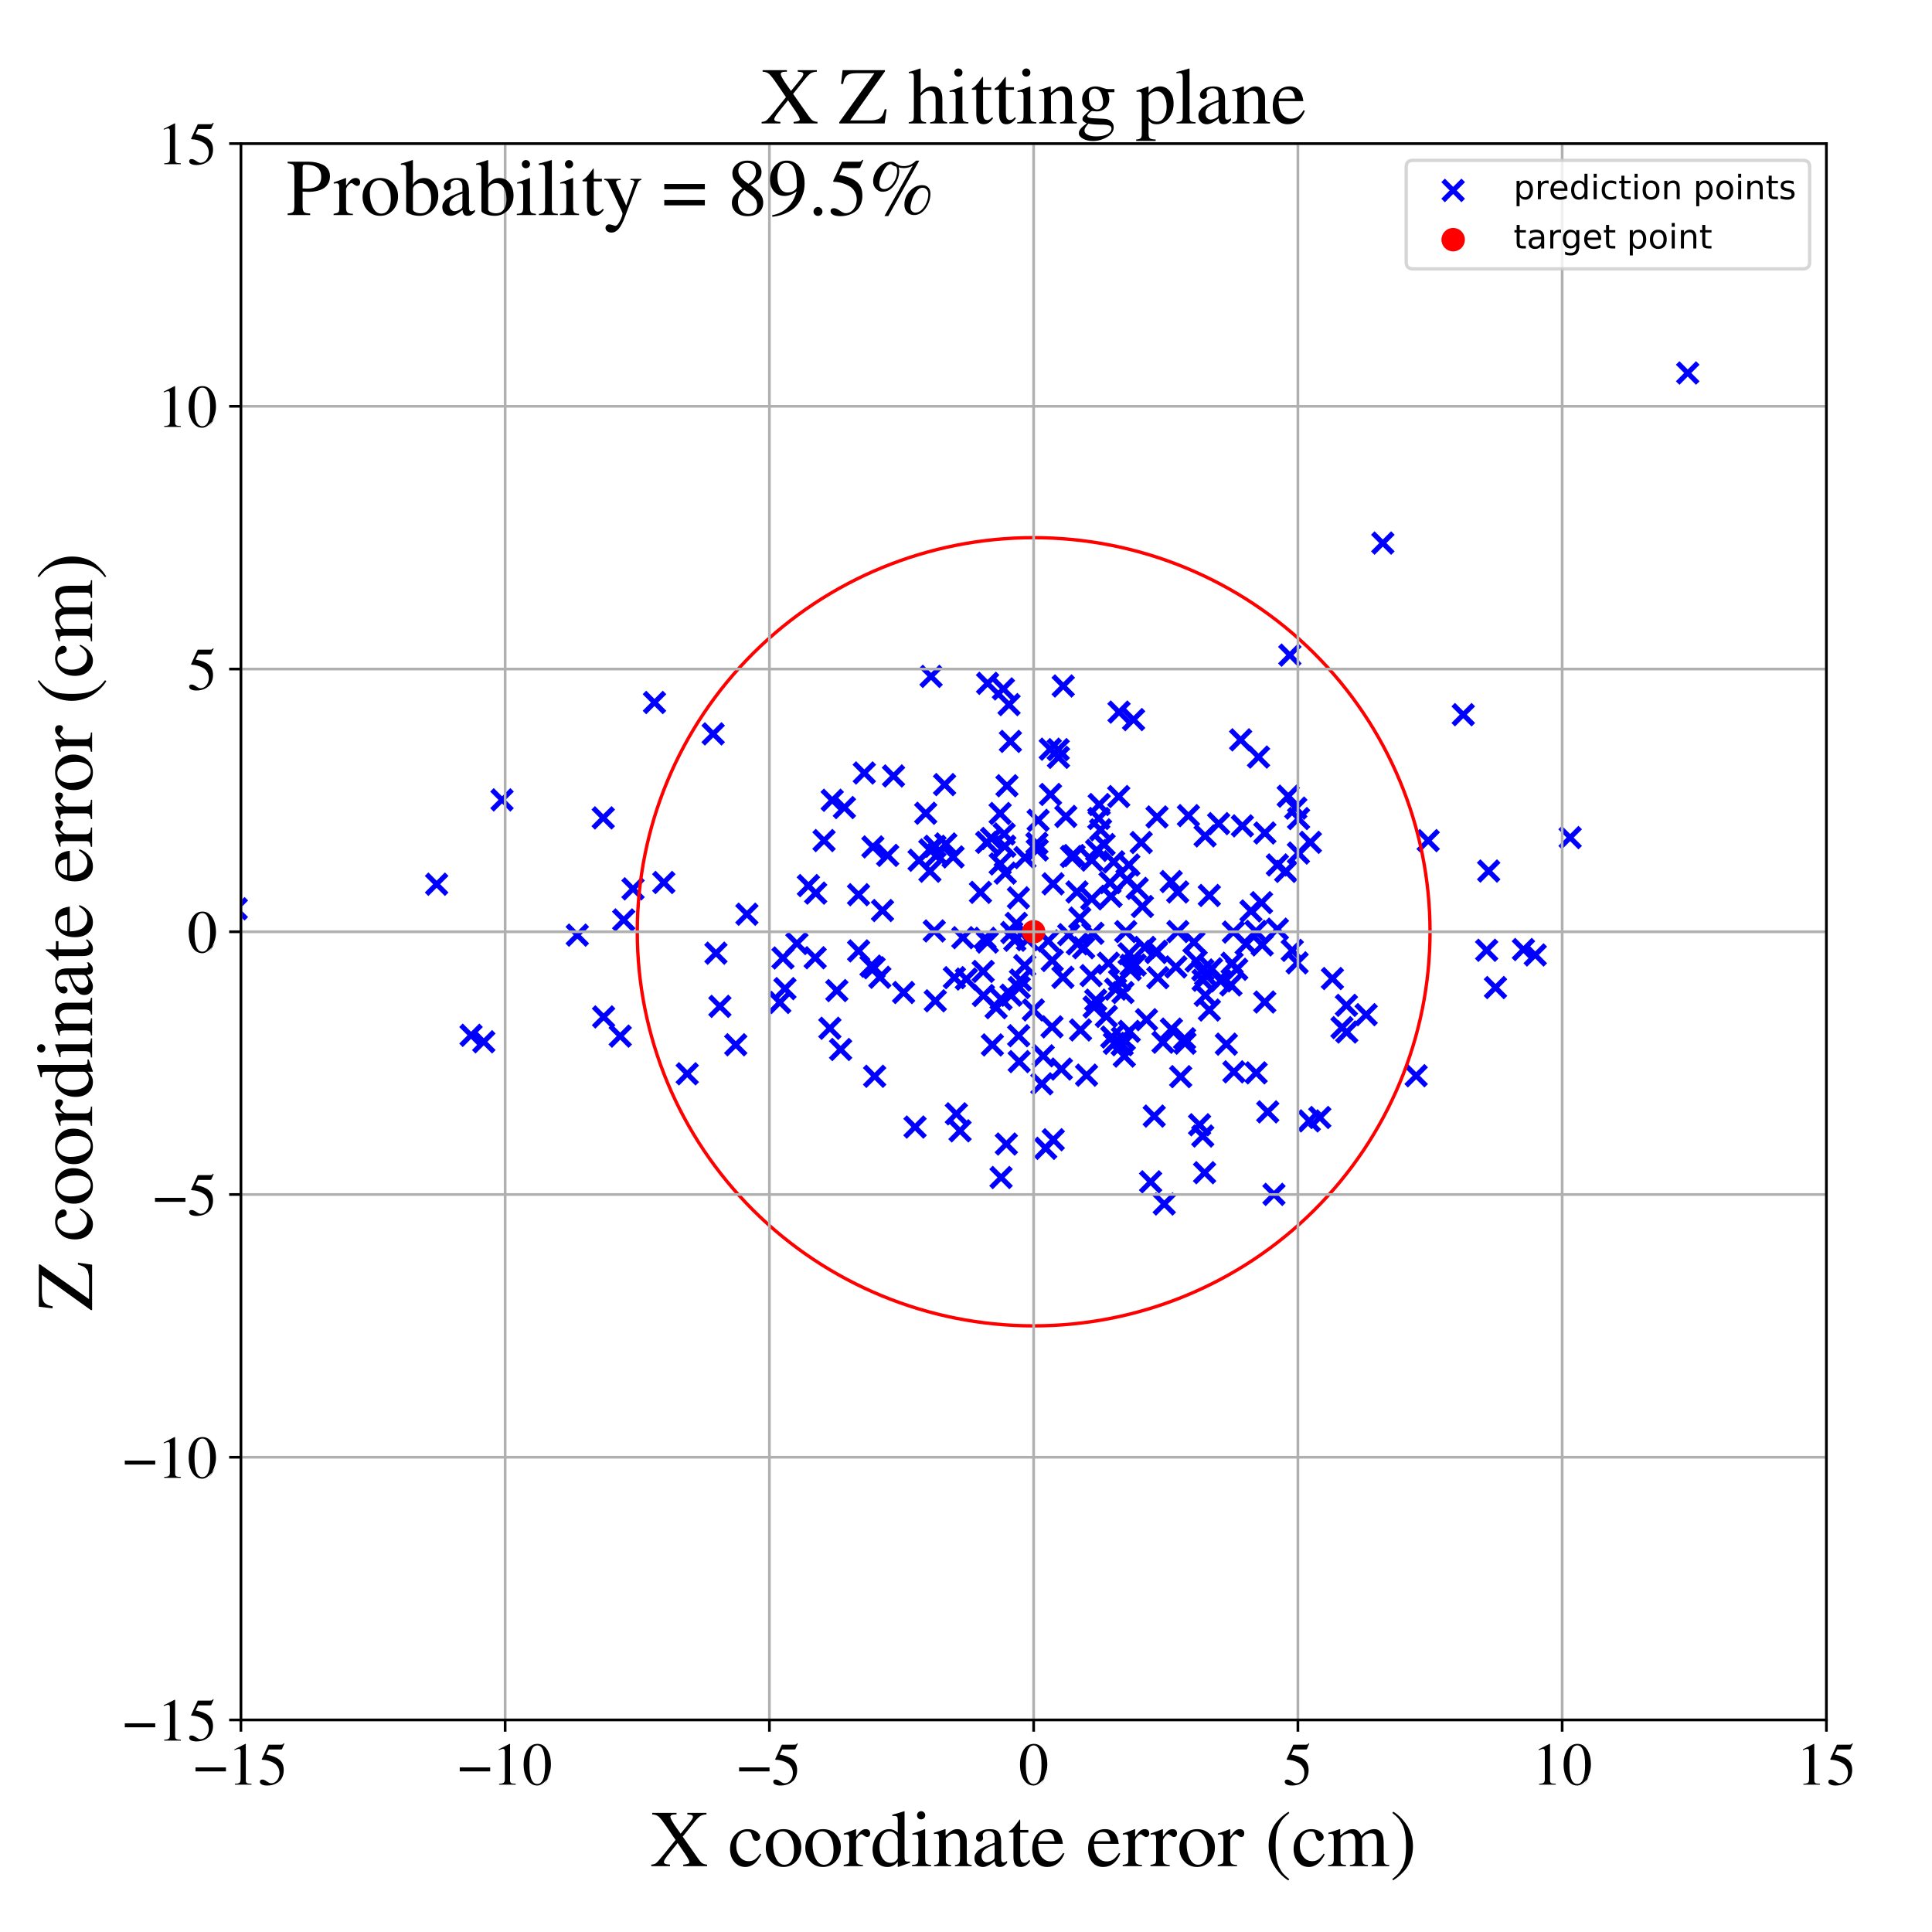 <?xml version="1.0" encoding="utf-8" standalone="no"?>
<!DOCTYPE svg PUBLIC "-//W3C//DTD SVG 1.1//EN"
  "http://www.w3.org/Graphics/SVG/1.1/DTD/svg11.dtd">
<!-- Created with matplotlib (https://matplotlib.org/) -->
<svg height="576pt" version="1.1" viewBox="0 0 576 576" width="576pt" xmlns="http://www.w3.org/2000/svg" xmlns:xlink="http://www.w3.org/1999/xlink">
 <defs>
  <style type="text/css">
*{stroke-linecap:butt;stroke-linejoin:round;}
  </style>
 </defs>
 <g id="figure_1">
  <g id="patch_1">
   <path d="M 0 576 
L 576 576 
L 576 0 
L 0 0 
z
" style="fill:#ffffff;"/>
  </g>
  <g id="axes_1">
   <g id="patch_2">
    <path d="M 71.822 512.784 
L 544.52 512.784 
L 544.52 42.802 
L 71.822 42.802 
z
" style="fill:#ffffff;"/>
   </g>
   <g id="PathCollection_1">
    <defs>
     <path d="M -3 3 
L 3 -3 
M -3 -3 
L 3 3 
" id="m9b962d0d83" style="stroke:#0000ff;stroke-width:1.5;"/>
    </defs>
    <g clip-path="url(#p9bf4096f12)">
     <use style="fill:#0000ff;stroke:#0000ff;stroke-width:1.5;" x="243.188" xlink:href="#m9b962d0d83" y="266.272"/>
     <use style="fill:#0000ff;stroke:#0000ff;stroke-width:1.5;" x="311.029" xlink:href="#m9b962d0d83" y="314.775"/>
     <use style="fill:#0000ff;stroke:#0000ff;stroke-width:1.5;" x="293.123" xlink:href="#m9b962d0d83" y="289.609"/>
     <use style="fill:#0000ff;stroke:#0000ff;stroke-width:1.5;" x="286.222" xlink:href="#m9b962d0d83" y="337.141"/>
     <use style="fill:#0000ff;stroke:#0000ff;stroke-width:1.5;" x="344.953" xlink:href="#m9b962d0d83" y="243.564"/>
     <use style="fill:#0000ff;stroke:#0000ff;stroke-width:1.5;" x="304.23" xlink:href="#m9b962d0d83" y="292.182"/>
     <use style="fill:#0000ff;stroke:#0000ff;stroke-width:1.5;" x="316.427" xlink:href="#m9b962d0d83" y="318.725"/>
     <use style="fill:#0000ff;stroke:#0000ff;stroke-width:1.5;" x="331.454" xlink:href="#m9b962d0d83" y="309.188"/>
     <use style="fill:#0000ff;stroke:#0000ff;stroke-width:1.5;" x="274.014" xlink:href="#m9b962d0d83" y="256.476"/>
     <use style="fill:#0000ff;stroke:#0000ff;stroke-width:1.5;" x="369.883" xlink:href="#m9b962d0d83" y="220.575"/>
     <use style="fill:#0000ff;stroke:#0000ff;stroke-width:1.5;" x="294.44" xlink:href="#m9b962d0d83" y="203.731"/>
     <use style="fill:#0000ff;stroke:#0000ff;stroke-width:1.5;" x="376.099" xlink:href="#m9b962d0d83" y="269.122"/>
     <use style="fill:#0000ff;stroke:#0000ff;stroke-width:1.5;" x="341.304" xlink:href="#m9b962d0d83" y="282.457"/>
     <use style="fill:#0000ff;stroke:#0000ff;stroke-width:1.5;" x="377.07" xlink:href="#m9b962d0d83" y="298.736"/>
     <use style="fill:#0000ff;stroke:#0000ff;stroke-width:1.5;" x="393.481" xlink:href="#m9b962d0d83" y="333.17"/>
     <use style="fill:#0000ff;stroke:#0000ff;stroke-width:1.5;" x="299.379" xlink:href="#m9b962d0d83" y="248.635"/>
     <use style="fill:#0000ff;stroke:#0000ff;stroke-width:1.5;" x="344.675" xlink:href="#m9b962d0d83" y="283.976"/>
     <use style="fill:#0000ff;stroke:#0000ff;stroke-width:1.5;" x="260.762" xlink:href="#m9b962d0d83" y="320.879"/>
     <use style="fill:#0000ff;stroke:#0000ff;stroke-width:1.5;" x="275.99" xlink:href="#m9b962d0d83" y="242.465"/>
     <use style="fill:#0000ff;stroke:#0000ff;stroke-width:1.5;" x="1004.846" xlink:href="#m9b962d0d83" y="351.574"/>
     <use style="fill:#0000ff;stroke:#0000ff;stroke-width:1.5;" x="325.827" xlink:href="#m9b962d0d83" y="278.255"/>
     <use style="fill:#0000ff;stroke:#0000ff;stroke-width:1.5;" x="288.098" xlink:href="#m9b962d0d83" y="291.893"/>
     <use style="fill:#0000ff;stroke:#0000ff;stroke-width:1.5;" x="285.124" xlink:href="#m9b962d0d83" y="332.067"/>
     <use style="fill:#0000ff;stroke:#0000ff;stroke-width:1.5;" x="264.649" xlink:href="#m9b962d0d83" y="255.02"/>
     <use style="fill:#0000ff;stroke:#0000ff;stroke-width:1.5;" x="328.119" xlink:href="#m9b962d0d83" y="247.4"/>
     <use style="fill:#0000ff;stroke:#0000ff;stroke-width:1.5;" x="302.549" xlink:href="#m9b962d0d83" y="280.319"/>
     <use style="fill:#0000ff;stroke:#0000ff;stroke-width:1.5;" x="245.676" xlink:href="#m9b962d0d83" y="250.601"/>
     <use style="fill:#0000ff;stroke:#0000ff;stroke-width:1.5;" x="345.193" xlink:href="#m9b962d0d83" y="291.475"/>
     <use style="fill:#0000ff;stroke:#0000ff;stroke-width:1.5;" x="379.811" xlink:href="#m9b962d0d83" y="356.09"/>
     <use style="fill:#0000ff;stroke:#0000ff;stroke-width:1.5;" x="248.114" xlink:href="#m9b962d0d83" y="238.594"/>
     <use style="fill:#0000ff;stroke:#0000ff;stroke-width:1.5;" x="260.235" xlink:href="#m9b962d0d83" y="252.495"/>
     <use style="fill:#0000ff;stroke:#0000ff;stroke-width:1.5;" x="301.241" xlink:href="#m9b962d0d83" y="221.039"/>
     <use style="fill:#0000ff;stroke:#0000ff;stroke-width:1.5;" x="383.323" xlink:href="#m9b962d0d83" y="259.792"/>
     <use style="fill:#0000ff;stroke:#0000ff;stroke-width:1.5;" x="241.014" xlink:href="#m9b962d0d83" y="264.024"/>
     <use style="fill:#0000ff;stroke:#0000ff;stroke-width:1.5;" x="407.297" xlink:href="#m9b962d0d83" y="302.508"/>
     <use style="fill:#0000ff;stroke:#0000ff;stroke-width:1.5;" x="326.19" xlink:href="#m9b962d0d83" y="300.231"/>
     <use style="fill:#0000ff;stroke:#0000ff;stroke-width:1.5;" x="468.12" xlink:href="#m9b962d0d83" y="249.72"/>
     <use style="fill:#0000ff;stroke:#0000ff;stroke-width:1.5;" x="384.063" xlink:href="#m9b962d0d83" y="237.374"/>
     <use style="fill:#0000ff;stroke:#0000ff;stroke-width:1.5;" x="195.126" xlink:href="#m9b962d0d83" y="209.44"/>
     <use style="fill:#0000ff;stroke:#0000ff;stroke-width:1.5;" x="322.146" xlink:href="#m9b962d0d83" y="307.071"/>
     <use style="fill:#0000ff;stroke:#0000ff;stroke-width:1.5;" x="327.595" xlink:href="#m9b962d0d83" y="244.022"/>
     <use style="fill:#0000ff;stroke:#0000ff;stroke-width:1.5;" x="149.675" xlink:href="#m9b962d0d83" y="238.475"/>
     <use style="fill:#0000ff;stroke:#0000ff;stroke-width:1.5;" x="300.032" xlink:href="#m9b962d0d83" y="341.074"/>
     <use style="fill:#0000ff;stroke:#0000ff;stroke-width:1.5;" x="386.714" xlink:href="#m9b962d0d83" y="287.058"/>
     <use style="fill:#0000ff;stroke:#0000ff;stroke-width:1.5;" x="278.754" xlink:href="#m9b962d0d83" y="252.306"/>
     <use style="fill:#0000ff;stroke:#0000ff;stroke-width:1.5;" x="233.427" xlink:href="#m9b962d0d83" y="285.61"/>
     <use style="fill:#0000ff;stroke:#0000ff;stroke-width:1.5;" x="266.388" xlink:href="#m9b962d0d83" y="231.343"/>
     <use style="fill:#0000ff;stroke:#0000ff;stroke-width:1.5;" x="298.177" xlink:href="#m9b962d0d83" y="242.53"/>
     <use style="fill:#0000ff;stroke:#0000ff;stroke-width:1.5;" x="284.153" xlink:href="#m9b962d0d83" y="255.483"/>
     <use style="fill:#0000ff;stroke:#0000ff;stroke-width:1.5;" x="349.169" xlink:href="#m9b962d0d83" y="262.822"/>
     <use style="fill:#0000ff;stroke:#0000ff;stroke-width:1.5;" x="335.621" xlink:href="#m9b962d0d83" y="277.753"/>
     <use style="fill:#0000ff;stroke:#0000ff;stroke-width:1.5;" x="213.449" xlink:href="#m9b962d0d83" y="284.178"/>
     <use style="fill:#0000ff;stroke:#0000ff;stroke-width:1.5;" x="292.311" xlink:href="#m9b962d0d83" y="266.042"/>
     <use style="fill:#0000ff;stroke:#0000ff;stroke-width:1.5;" x="269.394" xlink:href="#m9b962d0d83" y="295.904"/>
     <use style="fill:#0000ff;stroke:#0000ff;stroke-width:1.5;" x="311.763" xlink:href="#m9b962d0d83" y="342.359"/>
     <use style="fill:#0000ff;stroke:#0000ff;stroke-width:1.5;" x="299.561" xlink:href="#m9b962d0d83" y="252.291"/>
     <use style="fill:#0000ff;stroke:#0000ff;stroke-width:1.5;" x="313.964" xlink:href="#m9b962d0d83" y="263.505"/>
     <use style="fill:#0000ff;stroke:#0000ff;stroke-width:1.5;" x="335.199" xlink:href="#m9b962d0d83" y="314.866"/>
     <use style="fill:#0000ff;stroke:#0000ff;stroke-width:1.5;" x="367.707" xlink:href="#m9b962d0d83" y="277.886"/>
     <use style="fill:#0000ff;stroke:#0000ff;stroke-width:1.5;" x="179.847" xlink:href="#m9b962d0d83" y="243.844"/>
     <use style="fill:#0000ff;stroke:#0000ff;stroke-width:1.5;" x="333.624" xlink:href="#m9b962d0d83" y="212.307"/>
     <use style="fill:#0000ff;stroke:#0000ff;stroke-width:1.5;" x="353.167" xlink:href="#m9b962d0d83" y="309.678"/>
     <use style="fill:#0000ff;stroke:#0000ff;stroke-width:1.5;" x="353.284" xlink:href="#m9b962d0d83" y="311.017"/>
     <use style="fill:#0000ff;stroke:#0000ff;stroke-width:1.5;" x="337.958" xlink:href="#m9b962d0d83" y="214.538"/>
     <use style="fill:#0000ff;stroke:#0000ff;stroke-width:1.5;" x="445.861" xlink:href="#m9b962d0d83" y="294.427"/>
     <use style="fill:#0000ff;stroke:#0000ff;stroke-width:1.5;" x="380.826" xlink:href="#m9b962d0d83" y="257.874"/>
     <use style="fill:#0000ff;stroke:#0000ff;stroke-width:1.5;" x="212.625" xlink:href="#m9b962d0d83" y="218.796"/>
     <use style="fill:#0000ff;stroke:#0000ff;stroke-width:1.5;" x="299.15" xlink:href="#m9b962d0d83" y="205.392"/>
     <use style="fill:#0000ff;stroke:#0000ff;stroke-width:1.5;" x="298.451" xlink:href="#m9b962d0d83" y="351.057"/>
     <use style="fill:#0000ff;stroke:#0000ff;stroke-width:1.5;" x="365.623" xlink:href="#m9b962d0d83" y="311.302"/>
     <use style="fill:#0000ff;stroke:#0000ff;stroke-width:1.5;" x="340.601" xlink:href="#m9b962d0d83" y="270.254"/>
     <use style="fill:#0000ff;stroke:#0000ff;stroke-width:1.5;" x="363.931" xlink:href="#m9b962d0d83" y="292.445"/>
     <use style="fill:#0000ff;stroke:#0000ff;stroke-width:1.5;" x="317.756" xlink:href="#m9b962d0d83" y="243.41"/>
     <use style="fill:#0000ff;stroke:#0000ff;stroke-width:1.5;" x="387.101" xlink:href="#m9b962d0d83" y="254.326"/>
     <use style="fill:#0000ff;stroke:#0000ff;stroke-width:1.5;" x="70.437" xlink:href="#m9b962d0d83" y="270.944"/>
     <use style="fill:#0000ff;stroke:#0000ff;stroke-width:1.5;" x="300.213" xlink:href="#m9b962d0d83" y="234.258"/>
     <use style="fill:#0000ff;stroke:#0000ff;stroke-width:1.5;" x="425.79" xlink:href="#m9b962d0d83" y="250.623"/>
     <use style="fill:#0000ff;stroke:#0000ff;stroke-width:1.5;" x="341.812" xlink:href="#m9b962d0d83" y="304.006"/>
     <use style="fill:#0000ff;stroke:#0000ff;stroke-width:1.5;" x="255.959" xlink:href="#m9b962d0d83" y="266.743"/>
     <use style="fill:#0000ff;stroke:#0000ff;stroke-width:1.5;" x="385.264" xlink:href="#m9b962d0d83" y="283.342"/>
     <use style="fill:#0000ff;stroke:#0000ff;stroke-width:1.5;" x="197.904" xlink:href="#m9b962d0d83" y="263.104"/>
     <use style="fill:#0000ff;stroke:#0000ff;stroke-width:1.5;" x="313.707" xlink:href="#m9b962d0d83" y="286.355"/>
     <use style="fill:#0000ff;stroke:#0000ff;stroke-width:1.5;" x="272.808" xlink:href="#m9b962d0d83" y="336.015"/>
     <use style="fill:#0000ff;stroke:#0000ff;stroke-width:1.5;" x="57.142" xlink:href="#m9b962d0d83" y="317.361"/>
     <use style="fill:#0000ff;stroke:#0000ff;stroke-width:1.5;" x="333.535" xlink:href="#m9b962d0d83" y="237.477"/>
     <use style="fill:#0000ff;stroke:#0000ff;stroke-width:1.5;" x="457.716" xlink:href="#m9b962d0d83" y="284.706"/>
     <use style="fill:#0000ff;stroke:#0000ff;stroke-width:1.5;" x="219.353" xlink:href="#m9b962d0d83" y="311.486"/>
     <use style="fill:#0000ff;stroke:#0000ff;stroke-width:1.5;" x="326.937" xlink:href="#m9b962d0d83" y="253.533"/>
     <use style="fill:#0000ff;stroke:#0000ff;stroke-width:1.5;" x="305.569" xlink:href="#m9b962d0d83" y="255.681"/>
     <use style="fill:#0000ff;stroke:#0000ff;stroke-width:1.5;" x="347.102" xlink:href="#m9b962d0d83" y="358.958"/>
     <use style="fill:#0000ff;stroke:#0000ff;stroke-width:1.5;" x="331.236" xlink:href="#m9b962d0d83" y="267.22"/>
     <use style="fill:#0000ff;stroke:#0000ff;stroke-width:1.5;" x="323.94" xlink:href="#m9b962d0d83" y="320.549"/>
     <use style="fill:#0000ff;stroke:#0000ff;stroke-width:1.5;" x="359.28" xlink:href="#m9b962d0d83" y="249.214"/>
     <use style="fill:#0000ff;stroke:#0000ff;stroke-width:1.5;" x="320.216" xlink:href="#m9b962d0d83" y="255.065"/>
     <use style="fill:#0000ff;stroke:#0000ff;stroke-width:1.5;" x="305.493" xlink:href="#m9b962d0d83" y="287.872"/>
     <use style="fill:#0000ff;stroke:#0000ff;stroke-width:1.5;" x="294.371" xlink:href="#m9b962d0d83" y="280.873"/>
     <use style="fill:#0000ff;stroke:#0000ff;stroke-width:1.5;" x="301.639" xlink:href="#m9b962d0d83" y="278.024"/>
     <use style="fill:#0000ff;stroke:#0000ff;stroke-width:1.5;" x="204.884" xlink:href="#m9b962d0d83" y="320.137"/>
     <use style="fill:#0000ff;stroke:#0000ff;stroke-width:1.5;" x="375.211" xlink:href="#m9b962d0d83" y="225.704"/>
     <use style="fill:#0000ff;stroke:#0000ff;stroke-width:1.5;" x="397.241" xlink:href="#m9b962d0d83" y="291.738"/>
     <use style="fill:#0000ff;stroke:#0000ff;stroke-width:1.5;" x="359.426" xlink:href="#m9b962d0d83" y="290.672"/>
     <use style="fill:#0000ff;stroke:#0000ff;stroke-width:1.5;" x="354.316" xlink:href="#m9b962d0d83" y="243.172"/>
     <use style="fill:#0000ff;stroke:#0000ff;stroke-width:1.5;" x="293.677" xlink:href="#m9b962d0d83" y="279.746"/>
     <use style="fill:#0000ff;stroke:#0000ff;stroke-width:1.5;" x="401.524" xlink:href="#m9b962d0d83" y="307.685"/>
     <use style="fill:#0000ff;stroke:#0000ff;stroke-width:1.5;" x="237.585" xlink:href="#m9b962d0d83" y="281.292"/>
     <use style="fill:#0000ff;stroke:#0000ff;stroke-width:1.5;" x="259.674" xlink:href="#m9b962d0d83" y="288.031"/>
     <use style="fill:#0000ff;stroke:#0000ff;stroke-width:1.5;" x="336.675" xlink:href="#m9b962d0d83" y="307.479"/>
     <use style="fill:#0000ff;stroke:#0000ff;stroke-width:1.5;" x="316.895" xlink:href="#m9b962d0d83" y="291.379"/>
     <use style="fill:#0000ff;stroke:#0000ff;stroke-width:1.5;" x="358.587" xlink:href="#m9b962d0d83" y="338.696"/>
     <use style="fill:#0000ff;stroke:#0000ff;stroke-width:1.5;" x="300.833" xlink:href="#m9b962d0d83" y="210.07"/>
     <use style="fill:#0000ff;stroke:#0000ff;stroke-width:1.5;" x="144.234" xlink:href="#m9b962d0d83" y="310.593"/>
     <use style="fill:#0000ff;stroke:#0000ff;stroke-width:1.5;" x="349.238" xlink:href="#m9b962d0d83" y="306.813"/>
     <use style="fill:#0000ff;stroke:#0000ff;stroke-width:1.5;" x="140.437" xlink:href="#m9b962d0d83" y="308.661"/>
     <use style="fill:#0000ff;stroke:#0000ff;stroke-width:1.5;" x="334.629" xlink:href="#m9b962d0d83" y="309.453"/>
     <use style="fill:#0000ff;stroke:#0000ff;stroke-width:1.5;" x="309.135" xlink:href="#m9b962d0d83" y="251.429"/>
     <use style="fill:#0000ff;stroke:#0000ff;stroke-width:1.5;" x="359.134" xlink:href="#m9b962d0d83" y="349.627"/>
     <use style="fill:#0000ff;stroke:#0000ff;stroke-width:1.5;" x="377.098" xlink:href="#m9b962d0d83" y="248.344"/>
     <use style="fill:#0000ff;stroke:#0000ff;stroke-width:1.5;" x="346.736" xlink:href="#m9b962d0d83" y="310.732"/>
     <use style="fill:#0000ff;stroke:#0000ff;stroke-width:1.5;" x="234.023" xlink:href="#m9b962d0d83" y="294.749"/>
     <use style="fill:#0000ff;stroke:#0000ff;stroke-width:1.5;" x="454.192" xlink:href="#m9b962d0d83" y="283.094"/>
     <use style="fill:#0000ff;stroke:#0000ff;stroke-width:1.5;" x="366.984" xlink:href="#m9b962d0d83" y="293.649"/>
     <use style="fill:#0000ff;stroke:#0000ff;stroke-width:1.5;" x="315.57" xlink:href="#m9b962d0d83" y="225.791"/>
     <use style="fill:#0000ff;stroke:#0000ff;stroke-width:1.5;" x="188.728" xlink:href="#m9b962d0d83" y="264.997"/>
     <use style="fill:#0000ff;stroke:#0000ff;stroke-width:1.5;" x="293.195" xlink:href="#m9b962d0d83" y="296.811"/>
     <use style="fill:#0000ff;stroke:#0000ff;stroke-width:1.5;" x="301.44" xlink:href="#m9b962d0d83" y="296.71"/>
     <use style="fill:#0000ff;stroke:#0000ff;stroke-width:1.5;" x="306.32" xlink:href="#m9b962d0d83" y="280.156"/>
     <use style="fill:#0000ff;stroke:#0000ff;stroke-width:1.5;" x="249.493" xlink:href="#m9b962d0d83" y="295.33"/>
     <use style="fill:#0000ff;stroke:#0000ff;stroke-width:1.5;" x="130.178" xlink:href="#m9b962d0d83" y="263.619"/>
     <use style="fill:#0000ff;stroke:#0000ff;stroke-width:1.5;" x="337.182" xlink:href="#m9b962d0d83" y="287.813"/>
     <use style="fill:#0000ff;stroke:#0000ff;stroke-width:1.5;" x="303.865" xlink:href="#m9b962d0d83" y="316.504"/>
     <use style="fill:#0000ff;stroke:#0000ff;stroke-width:1.5;" x="334.556" xlink:href="#m9b962d0d83" y="311.475"/>
     <use style="fill:#0000ff;stroke:#0000ff;stroke-width:1.5;" x="303.875" xlink:href="#m9b962d0d83" y="294.438"/>
     <use style="fill:#0000ff;stroke:#0000ff;stroke-width:1.5;" x="277.215" xlink:href="#m9b962d0d83" y="253.403"/>
     <use style="fill:#0000ff;stroke:#0000ff;stroke-width:1.5;" x="287.062" xlink:href="#m9b962d0d83" y="279.553"/>
     <use style="fill:#0000ff;stroke:#0000ff;stroke-width:1.5;" x="185.956" xlink:href="#m9b962d0d83" y="274.271"/>
     <use style="fill:#0000ff;stroke:#0000ff;stroke-width:1.5;" x="356.623" xlink:href="#m9b962d0d83" y="286.503"/>
     <use style="fill:#0000ff;stroke:#0000ff;stroke-width:1.5;" x="325.287" xlink:href="#m9b962d0d83" y="290.868"/>
     <use style="fill:#0000ff;stroke:#0000ff;stroke-width:1.5;" x="313.124" xlink:href="#m9b962d0d83" y="223.356"/>
     <use style="fill:#0000ff;stroke:#0000ff;stroke-width:1.5;" x="327.713" xlink:href="#m9b962d0d83" y="239.858"/>
     <use style="fill:#0000ff;stroke:#0000ff;stroke-width:1.5;" x="296.98" xlink:href="#m9b962d0d83" y="300.43"/>
     <use style="fill:#0000ff;stroke:#0000ff;stroke-width:1.5;" x="376.307" xlink:href="#m9b962d0d83" y="281.719"/>
     <use style="fill:#0000ff;stroke:#0000ff;stroke-width:1.5;" x="179.957" xlink:href="#m9b962d0d83" y="303.181"/>
     <use style="fill:#0000ff;stroke:#0000ff;stroke-width:1.5;" x="344.114" xlink:href="#m9b962d0d83" y="332.749"/>
     <use style="fill:#0000ff;stroke:#0000ff;stroke-width:1.5;" x="279.352" xlink:href="#m9b962d0d83" y="254.877"/>
     <use style="fill:#0000ff;stroke:#0000ff;stroke-width:1.5;" x="284.539" xlink:href="#m9b962d0d83" y="291.473"/>
     <use style="fill:#0000ff;stroke:#0000ff;stroke-width:1.5;" x="436.253" xlink:href="#m9b962d0d83" y="213.073"/>
     <use style="fill:#0000ff;stroke:#0000ff;stroke-width:1.5;" x="336.551" xlink:href="#m9b962d0d83" y="257.888"/>
     <use style="fill:#0000ff;stroke:#0000ff;stroke-width:1.5;" x="214.627" xlink:href="#m9b962d0d83" y="300.037"/>
     <use style="fill:#0000ff;stroke:#0000ff;stroke-width:1.5;" x="319.428" xlink:href="#m9b962d0d83" y="255.346"/>
     <use style="fill:#0000ff;stroke:#0000ff;stroke-width:1.5;" x="355.952" xlink:href="#m9b962d0d83" y="280.917"/>
     <use style="fill:#0000ff;stroke:#0000ff;stroke-width:1.5;" x="262.304" xlink:href="#m9b962d0d83" y="291.363"/>
     <use style="fill:#0000ff;stroke:#0000ff;stroke-width:1.5;" x="339.034" xlink:href="#m9b962d0d83" y="264.851"/>
     <use style="fill:#0000ff;stroke:#0000ff;stroke-width:1.5;" x="247.416" xlink:href="#m9b962d0d83" y="306.567"/>
     <use style="fill:#0000ff;stroke:#0000ff;stroke-width:1.5;" x="329.846" xlink:href="#m9b962d0d83" y="303.013"/>
     <use style="fill:#0000ff;stroke:#0000ff;stroke-width:1.5;" x="281.616" xlink:href="#m9b962d0d83" y="233.916"/>
     <use style="fill:#0000ff;stroke:#0000ff;stroke-width:1.5;" x="343.042" xlink:href="#m9b962d0d83" y="352.349"/>
     <use style="fill:#0000ff;stroke:#0000ff;stroke-width:1.5;" x="336.952" xlink:href="#m9b962d0d83" y="289.093"/>
     <use style="fill:#0000ff;stroke:#0000ff;stroke-width:1.5;" x="387.149" xlink:href="#m9b962d0d83" y="244.046"/>
     <use style="fill:#0000ff;stroke:#0000ff;stroke-width:1.5;" x="367.328" xlink:href="#m9b962d0d83" y="287.18"/>
     <use style="fill:#0000ff;stroke:#0000ff;stroke-width:1.5;" x="277.239" xlink:href="#m9b962d0d83" y="259.746"/>
     <use style="fill:#0000ff;stroke:#0000ff;stroke-width:1.5;" x="315.487" xlink:href="#m9b962d0d83" y="223.495"/>
     <use style="fill:#0000ff;stroke:#0000ff;stroke-width:1.5;" x="325.487" xlink:href="#m9b962d0d83" y="267.984"/>
     <use style="fill:#0000ff;stroke:#0000ff;stroke-width:1.5;" x="332.591" xlink:href="#m9b962d0d83" y="294.91"/>
     <use style="fill:#0000ff;stroke:#0000ff;stroke-width:1.5;" x="309.245" xlink:href="#m9b962d0d83" y="253.419"/>
     <use style="fill:#0000ff;stroke:#0000ff;stroke-width:1.5;" x="380.832" xlink:href="#m9b962d0d83" y="277.021"/>
     <use style="fill:#0000ff;stroke:#0000ff;stroke-width:1.5;" x="334.799" xlink:href="#m9b962d0d83" y="295.912"/>
     <use style="fill:#0000ff;stroke:#0000ff;stroke-width:1.5;" x="422.203" xlink:href="#m9b962d0d83" y="320.708"/>
     <use style="fill:#0000ff;stroke:#0000ff;stroke-width:1.5;" x="295.866" xlink:href="#m9b962d0d83" y="311.53"/>
     <use style="fill:#0000ff;stroke:#0000ff;stroke-width:1.5;" x="323.081" xlink:href="#m9b962d0d83" y="282.555"/>
     <use style="fill:#0000ff;stroke:#0000ff;stroke-width:1.5;" x="390.667" xlink:href="#m9b962d0d83" y="251.135"/>
     <use style="fill:#0000ff;stroke:#0000ff;stroke-width:1.5;" x="172.109" xlink:href="#m9b962d0d83" y="278.795"/>
     <use style="fill:#0000ff;stroke:#0000ff;stroke-width:1.5;" x="351.109" xlink:href="#m9b962d0d83" y="265.928"/>
     <use style="fill:#0000ff;stroke:#0000ff;stroke-width:1.5;" x="377.962" xlink:href="#m9b962d0d83" y="331.491"/>
     <use style="fill:#0000ff;stroke:#0000ff;stroke-width:1.5;" x="359.353" xlink:href="#m9b962d0d83" y="296.729"/>
     <use style="fill:#0000ff;stroke:#0000ff;stroke-width:1.5;" x="368.711" xlink:href="#m9b962d0d83" y="288.983"/>
     <use style="fill:#0000ff;stroke:#0000ff;stroke-width:1.5;" x="260.595" xlink:href="#m9b962d0d83" y="288.529"/>
     <use style="fill:#0000ff;stroke:#0000ff;stroke-width:1.5;" x="503.172" xlink:href="#m9b962d0d83" y="111.205"/>
     <use style="fill:#0000ff;stroke:#0000ff;stroke-width:1.5;" x="250.614" xlink:href="#m9b962d0d83" y="312.888"/>
     <use style="fill:#0000ff;stroke:#0000ff;stroke-width:1.5;" x="278.542" xlink:href="#m9b962d0d83" y="277.547"/>
     <use style="fill:#0000ff;stroke:#0000ff;stroke-width:1.5;" x="335.992" xlink:href="#m9b962d0d83" y="262.284"/>
     <use style="fill:#0000ff;stroke:#0000ff;stroke-width:1.5;" x="263.108" xlink:href="#m9b962d0d83" y="271.461"/>
     <use style="fill:#0000ff;stroke:#0000ff;stroke-width:1.5;" x="367.864" xlink:href="#m9b962d0d83" y="319.555"/>
     <use style="fill:#0000ff;stroke:#0000ff;stroke-width:1.5;" x="278.841" xlink:href="#m9b962d0d83" y="298.382"/>
     <use style="fill:#0000ff;stroke:#0000ff;stroke-width:1.5;" x="295.614" xlink:href="#m9b962d0d83" y="249.977"/>
     <use style="fill:#0000ff;stroke:#0000ff;stroke-width:1.5;" x="316.989" xlink:href="#m9b962d0d83" y="204.515"/>
     <use style="fill:#0000ff;stroke:#0000ff;stroke-width:1.5;" x="309.507" xlink:href="#m9b962d0d83" y="244.56"/>
     <use style="fill:#0000ff;stroke:#0000ff;stroke-width:1.5;" x="443.233" xlink:href="#m9b962d0d83" y="283.31"/>
     <use style="fill:#0000ff;stroke:#0000ff;stroke-width:1.5;" x="303.63" xlink:href="#m9b962d0d83" y="267.673"/>
     <use style="fill:#0000ff;stroke:#0000ff;stroke-width:1.5;" x="357.637" xlink:href="#m9b962d0d83" y="335.333"/>
     <use style="fill:#0000ff;stroke:#0000ff;stroke-width:1.5;" x="400.087" xlink:href="#m9b962d0d83" y="306.37"/>
     <use style="fill:#0000ff;stroke:#0000ff;stroke-width:1.5;" x="371.527" xlink:href="#m9b962d0d83" y="281.471"/>
     <use style="fill:#0000ff;stroke:#0000ff;stroke-width:1.5;" x="370.406" xlink:href="#m9b962d0d83" y="246.223"/>
     <use style="fill:#0000ff;stroke:#0000ff;stroke-width:1.5;" x="401.417" xlink:href="#m9b962d0d83" y="299.733"/>
     <use style="fill:#0000ff;stroke:#0000ff;stroke-width:1.5;" x="372.954" xlink:href="#m9b962d0d83" y="271.586"/>
     <use style="fill:#0000ff;stroke:#0000ff;stroke-width:1.5;" x="308.085" xlink:href="#m9b962d0d83" y="301.094"/>
     <use style="fill:#0000ff;stroke:#0000ff;stroke-width:1.5;" x="255.984" xlink:href="#m9b962d0d83" y="283.493"/>
     <use style="fill:#0000ff;stroke:#0000ff;stroke-width:1.5;" x="352.006" xlink:href="#m9b962d0d83" y="320.994"/>
     <use style="fill:#0000ff;stroke:#0000ff;stroke-width:1.5;" x="329.171" xlink:href="#m9b962d0d83" y="251.792"/>
     <use style="fill:#0000ff;stroke:#0000ff;stroke-width:1.5;" x="333.778" xlink:href="#m9b962d0d83" y="292.306"/>
     <use style="fill:#0000ff;stroke:#0000ff;stroke-width:1.5;" x="374.496" xlink:href="#m9b962d0d83" y="319.858"/>
     <use style="fill:#0000ff;stroke:#0000ff;stroke-width:1.5;" x="281.988" xlink:href="#m9b962d0d83" y="251.607"/>
     <use style="fill:#0000ff;stroke:#0000ff;stroke-width:1.5;" x="358.601" xlink:href="#m9b962d0d83" y="289.181"/>
     <use style="fill:#0000ff;stroke:#0000ff;stroke-width:1.5;" x="384.547" xlink:href="#m9b962d0d83" y="195.32"/>
     <use style="fill:#0000ff;stroke:#0000ff;stroke-width:1.5;" x="321.081" xlink:href="#m9b962d0d83" y="265.926"/>
     <use style="fill:#0000ff;stroke:#0000ff;stroke-width:1.5;" x="344.762" xlink:href="#m9b962d0d83" y="283.606"/>
     <use style="fill:#0000ff;stroke:#0000ff;stroke-width:1.5;" x="338.44" xlink:href="#m9b962d0d83" y="287.708"/>
     <use style="fill:#0000ff;stroke:#0000ff;stroke-width:1.5;" x="222.681" xlink:href="#m9b962d0d83" y="272.558"/>
     <use style="fill:#0000ff;stroke:#0000ff;stroke-width:1.5;" x="313.198" xlink:href="#m9b962d0d83" y="236.854"/>
     <use style="fill:#0000ff;stroke:#0000ff;stroke-width:1.5;" x="321.916" xlink:href="#m9b962d0d83" y="273.711"/>
     <use style="fill:#0000ff;stroke:#0000ff;stroke-width:1.5;" x="184.917" xlink:href="#m9b962d0d83" y="308.907"/>
     <use style="fill:#0000ff;stroke:#0000ff;stroke-width:1.5;" x="310.623" xlink:href="#m9b962d0d83" y="323.124"/>
     <use style="fill:#0000ff;stroke:#0000ff;stroke-width:1.5;" x="332.242" xlink:href="#m9b962d0d83" y="311.057"/>
     <use style="fill:#0000ff;stroke:#0000ff;stroke-width:1.5;" x="386.322" xlink:href="#m9b962d0d83" y="240.935"/>
     <use style="fill:#0000ff;stroke:#0000ff;stroke-width:1.5;" x="361.195" xlink:href="#m9b962d0d83" y="288.83"/>
     <use style="fill:#0000ff;stroke:#0000ff;stroke-width:1.5;" x="312.507" xlink:href="#m9b962d0d83" y="280.513"/>
     <use style="fill:#0000ff;stroke:#0000ff;stroke-width:1.5;" x="299.711" xlink:href="#m9b962d0d83" y="260.304"/>
     <use style="fill:#0000ff;stroke:#0000ff;stroke-width:1.5;" x="243.033" xlink:href="#m9b962d0d83" y="285.542"/>
     <use style="fill:#0000ff;stroke:#0000ff;stroke-width:1.5;" x="251.746" xlink:href="#m9b962d0d83" y="240.761"/>
     <use style="fill:#0000ff;stroke:#0000ff;stroke-width:1.5;" x="325.535" xlink:href="#m9b962d0d83" y="256.438"/>
     <use style="fill:#0000ff;stroke:#0000ff;stroke-width:1.5;" x="363.323" xlink:href="#m9b962d0d83" y="245.548"/>
     <use style="fill:#0000ff;stroke:#0000ff;stroke-width:1.5;" x="298.453" xlink:href="#m9b962d0d83" y="297.869"/>
     <use style="fill:#0000ff;stroke:#0000ff;stroke-width:1.5;" x="340.232" xlink:href="#m9b962d0d83" y="251.193"/>
     <use style="fill:#0000ff;stroke:#0000ff;stroke-width:1.5;" x="313.645" xlink:href="#m9b962d0d83" y="306.142"/>
     <use style="fill:#0000ff;stroke:#0000ff;stroke-width:1.5;" x="351.161" xlink:href="#m9b962d0d83" y="277.735"/>
     <use style="fill:#0000ff;stroke:#0000ff;stroke-width:1.5;" x="443.826" xlink:href="#m9b962d0d83" y="259.692"/>
     <use style="fill:#0000ff;stroke:#0000ff;stroke-width:1.5;" x="330.935" xlink:href="#m9b962d0d83" y="263.155"/>
     <use style="fill:#0000ff;stroke:#0000ff;stroke-width:1.5;" x="332.023" xlink:href="#m9b962d0d83" y="256.941"/>
     <use style="fill:#0000ff;stroke:#0000ff;stroke-width:1.5;" x="321.208" xlink:href="#m9b962d0d83" y="281.408"/>
     <use style="fill:#0000ff;stroke:#0000ff;stroke-width:1.5;" x="330.464" xlink:href="#m9b962d0d83" y="287.164"/>
     <use style="fill:#0000ff;stroke:#0000ff;stroke-width:1.5;" x="360.562" xlink:href="#m9b962d0d83" y="301.132"/>
     <use style="fill:#0000ff;stroke:#0000ff;stroke-width:1.5;" x="318.624" xlink:href="#m9b962d0d83" y="278.654"/>
     <use style="fill:#0000ff;stroke:#0000ff;stroke-width:1.5;" x="302.995" xlink:href="#m9b962d0d83" y="275.291"/>
     <use style="fill:#0000ff;stroke:#0000ff;stroke-width:1.5;" x="303.706" xlink:href="#m9b962d0d83" y="308.778"/>
     <use style="fill:#0000ff;stroke:#0000ff;stroke-width:1.5;" x="390.338" xlink:href="#m9b962d0d83" y="334.181"/>
     <use style="fill:#0000ff;stroke:#0000ff;stroke-width:1.5;" x="257.681" xlink:href="#m9b962d0d83" y="230.459"/>
     <use style="fill:#0000ff;stroke:#0000ff;stroke-width:1.5;" x="298.19" xlink:href="#m9b962d0d83" y="257.581"/>
     <use style="fill:#0000ff;stroke:#0000ff;stroke-width:1.5;" x="326.679" xlink:href="#m9b962d0d83" y="298.172"/>
     <use style="fill:#0000ff;stroke:#0000ff;stroke-width:1.5;" x="232.482" xlink:href="#m9b962d0d83" y="298.872"/>
     <use style="fill:#0000ff;stroke:#0000ff;stroke-width:1.5;" x="336.632" xlink:href="#m9b962d0d83" y="284.362"/>
     <use style="fill:#0000ff;stroke:#0000ff;stroke-width:1.5;" x="374.43" xlink:href="#m9b962d0d83" y="277.682"/>
     <use style="fill:#0000ff;stroke:#0000ff;stroke-width:1.5;" x="277.587" xlink:href="#m9b962d0d83" y="201.66"/>
     <use style="fill:#0000ff;stroke:#0000ff;stroke-width:1.5;" x="314.013" xlink:href="#m9b962d0d83" y="339.798"/>
     <use style="fill:#0000ff;stroke:#0000ff;stroke-width:1.5;" x="358.691" xlink:href="#m9b962d0d83" y="292.257"/>
     <use style="fill:#0000ff;stroke:#0000ff;stroke-width:1.5;" x="360.542" xlink:href="#m9b962d0d83" y="266.969"/>
     <use style="fill:#0000ff;stroke:#0000ff;stroke-width:1.5;" x="350.557" xlink:href="#m9b962d0d83" y="288.275"/>
     <use style="fill:#0000ff;stroke:#0000ff;stroke-width:1.5;" x="294.177" xlink:href="#m9b962d0d83" y="251.139"/>
     <use style="fill:#0000ff;stroke:#0000ff;stroke-width:1.5;" x="412.273" xlink:href="#m9b962d0d83" y="161.909"/>
     <use style="fill:#0000ff;stroke:#0000ff;stroke-width:1.5;" x="940.897" xlink:href="#m9b962d0d83" y="160.798"/>
    </g>
   </g>
   <g id="PathCollection_2">
    <defs>
     <path d="M 0 3 
C 0.796 3 1.559 2.684 2.121 2.121 
C 2.684 1.559 3 0.796 3 0 
C 3 -0.796 2.684 -1.559 2.121 -2.121 
C 1.559 -2.684 0.796 -3 0 -3 
C -0.796 -3 -1.559 -2.684 -2.121 -2.121 
C -2.684 -1.559 -3 -0.796 -3 0 
C -3 0.796 -2.684 1.559 -2.121 2.121 
C -1.559 2.684 -0.796 3 0 3 
z
" id="m4a3b3ac93e" style="stroke:#ff0000;"/>
    </defs>
    <g clip-path="url(#p9bf4096f12)">
     <use style="fill:#ff0000;stroke:#ff0000;" x="308.171" xlink:href="#m4a3b3ac93e" y="277.793"/>
    </g>
   </g>
   <g id="patch_3">
    <path clip-path="url(#p9bf4096f12)" d="M 308.171 395.288 
C 339.511 395.288 369.572 382.908 391.733 360.875 
C 413.894 338.841 426.346 308.953 426.346 277.793 
C 426.346 246.633 413.894 216.745 391.733 194.711 
C 369.572 172.677 339.511 160.297 308.171 160.297 
C 276.831 160.297 246.77 172.677 224.609 194.711 
C 202.448 216.745 189.997 246.633 189.997 277.793 
C 189.997 308.953 202.448 338.841 224.609 360.875 
C 246.77 382.908 276.831 395.288 308.171 395.288 
z
" style="fill:none;stroke:#ff0000;stroke-linejoin:miter;"/>
   </g>
   <g id="matplotlib.axis_1">
    <g id="xtick_1">
     <g id="line2d_1">
      <path clip-path="url(#p9bf4096f12)" d="M 71.822 512.784 
L 71.822 42.802 
" style="fill:none;stroke:#b0b0b0;stroke-linecap:square;stroke-width:0.8;"/>
     </g>
     <g id="line2d_2">
      <defs>
       <path d="M 0 0 
L 0 3.5 
" id="m198d11d0c8" style="stroke:#000000;stroke-width:0.8;"/>
      </defs>
      <g>
       <use style="stroke:#000000;stroke-width:0.8;" x="71.822" xlink:href="#m198d11d0c8" y="512.784"/>
      </g>
     </g>
     <g id="text_1">
      <!-- −15 -->
      <defs>
       <path d="M 3 22 
L 3 28.594 
L 53.406 28.594 
L 53.406 22 
z
" id="FreeSerif-8722"/>
       <path d="M 18.297 59.297 
Q 16.5 59.297 11.094 57.094 
L 11.094 58.5 
L 29.094 67.594 
L 29.906 67.406 
L 29.906 7.406 
Q 29.906 3.797 31.703 2.688 
Q 33.5 1.594 39.406 1.5 
L 39.406 0 
L 11.797 0 
L 11.797 1.5 
Q 17.406 1.703 19.344 3.141 
Q 21.297 4.594 21.297 9.297 
L 21.297 54.594 
Q 21.297 59.297 18.297 59.297 
z
" id="FreeSerif-49"/>
       <path d="M 35.703 19.406 
Q 35.703 24.703 33.344 28.797 
Q 31 32.906 27.641 35.156 
Q 24.297 37.406 20.141 38.844 
Q 16 40.297 12.953 40.75 
Q 9.906 41.203 7.594 41.203 
Q 6.406 41.203 6.406 42 
Q 6.406 42.297 6.5 42.5 
L 17.406 66.203 
L 38.297 66.203 
Q 39.906 66.203 40.844 66.703 
Q 41.797 67.203 42.906 68.797 
L 43.797 68.094 
L 40 59.203 
Q 39.594 58.297 37.703 58.297 
L 18.094 58.297 
L 13.906 49.797 
Q 28.5 47.203 35.594 41.344 
Q 42.703 35.5 42.703 24.203 
Q 42.703 18.297 40.844 13.688 
Q 39 9.094 36.141 6.297 
Q 33.297 3.5 29.547 1.703 
Q 25.797 -0.094 22.344 -0.75 
Q 18.906 -1.406 15.406 -1.406 
Q 9.797 -1.406 6.5 0.25 
Q 3.203 1.906 3.203 4.797 
Q 3.203 8.5 7.5 8.5 
Q 10.297 8.5 14.75 5.391 
Q 19.203 2.297 21.797 2.297 
Q 27.703 2.297 31.703 7.25 
Q 35.703 12.203 35.703 19.406 
z
" id="FreeSerif-53"/>
      </defs>
      <g transform="translate(57.746 532.077)scale(0.18 -0.18)">
       <use xlink:href="#FreeSerif-8722"/>
       <use x="56.4" xlink:href="#FreeSerif-49"/>
       <use x="106.4" xlink:href="#FreeSerif-53"/>
      </g>
     </g>
    </g>
    <g id="xtick_2">
     <g id="line2d_3">
      <path clip-path="url(#p9bf4096f12)" d="M 150.605 512.784 
L 150.605 42.802 
" style="fill:none;stroke:#b0b0b0;stroke-linecap:square;stroke-width:0.8;"/>
     </g>
     <g id="line2d_4">
      <g>
       <use style="stroke:#000000;stroke-width:0.8;" x="150.605" xlink:href="#m198d11d0c8" y="512.784"/>
      </g>
     </g>
     <g id="text_2">
      <!-- −10 -->
      <defs>
       <path d="M 47.594 17.797 
Q 35.203 -1.406 25 -1.406 
Q 14.797 -1.406 8.594 8.391 
Q 2.406 18.203 2.406 33.594 
Q 2.406 48.094 8.594 57.844 
Q 14.797 67.594 25.406 67.594 
Q 35.203 67.594 41.391 58 
Q 47.594 48.406 47.594 33 
Q 47.594 17.797 35.203 -1.406 
z
M 25.094 65 
Q 12 65 12 32.703 
Q 12 1.203 25 1.203 
Q 38 1.203 38 32.797 
Q 38 48.5 34.703 56.75 
Q 31.406 65 25.094 65 
z
" id="FreeSerif-48"/>
      </defs>
      <g transform="translate(136.529 532.077)scale(0.18 -0.18)">
       <use xlink:href="#FreeSerif-8722"/>
       <use x="56.4" xlink:href="#FreeSerif-49"/>
       <use x="106.4" xlink:href="#FreeSerif-48"/>
      </g>
     </g>
    </g>
    <g id="xtick_3">
     <g id="line2d_5">
      <path clip-path="url(#p9bf4096f12)" d="M 229.388 512.784 
L 229.388 42.802 
" style="fill:none;stroke:#b0b0b0;stroke-linecap:square;stroke-width:0.8;"/>
     </g>
     <g id="line2d_6">
      <g>
       <use style="stroke:#000000;stroke-width:0.8;" x="229.388" xlink:href="#m198d11d0c8" y="512.784"/>
      </g>
     </g>
     <g id="text_3">
      <!-- −5 -->
      <g transform="translate(219.812 532.077)scale(0.18 -0.18)">
       <use xlink:href="#FreeSerif-8722"/>
       <use x="56.4" xlink:href="#FreeSerif-53"/>
      </g>
     </g>
    </g>
    <g id="xtick_4">
     <g id="line2d_7">
      <path clip-path="url(#p9bf4096f12)" d="M 308.171 512.784 
L 308.171 42.802 
" style="fill:none;stroke:#b0b0b0;stroke-linecap:square;stroke-width:0.8;"/>
     </g>
     <g id="line2d_8">
      <g>
       <use style="stroke:#000000;stroke-width:0.8;" x="308.171" xlink:href="#m198d11d0c8" y="512.784"/>
      </g>
     </g>
     <g id="text_4">
      <!-- 0 -->
      <g transform="translate(303.671 532.077)scale(0.18 -0.18)">
       <use xlink:href="#FreeSerif-48"/>
      </g>
     </g>
    </g>
    <g id="xtick_5">
     <g id="line2d_9">
      <path clip-path="url(#p9bf4096f12)" d="M 386.954 512.784 
L 386.954 42.802 
" style="fill:none;stroke:#b0b0b0;stroke-linecap:square;stroke-width:0.8;"/>
     </g>
     <g id="line2d_10">
      <g>
       <use style="stroke:#000000;stroke-width:0.8;" x="386.954" xlink:href="#m198d11d0c8" y="512.784"/>
      </g>
     </g>
     <g id="text_5">
      <!-- 5 -->
      <g transform="translate(382.454 532.077)scale(0.18 -0.18)">
       <use xlink:href="#FreeSerif-53"/>
      </g>
     </g>
    </g>
    <g id="xtick_6">
     <g id="line2d_11">
      <path clip-path="url(#p9bf4096f12)" d="M 465.737 512.784 
L 465.737 42.802 
" style="fill:none;stroke:#b0b0b0;stroke-linecap:square;stroke-width:0.8;"/>
     </g>
     <g id="line2d_12">
      <g>
       <use style="stroke:#000000;stroke-width:0.8;" x="465.737" xlink:href="#m198d11d0c8" y="512.784"/>
      </g>
     </g>
     <g id="text_6">
      <!-- 10 -->
      <g transform="translate(456.737 532.077)scale(0.18 -0.18)">
       <use xlink:href="#FreeSerif-49"/>
       <use x="50" xlink:href="#FreeSerif-48"/>
      </g>
     </g>
    </g>
    <g id="xtick_7">
     <g id="line2d_13">
      <path clip-path="url(#p9bf4096f12)" d="M 544.52 512.784 
L 544.52 42.802 
" style="fill:none;stroke:#b0b0b0;stroke-linecap:square;stroke-width:0.8;"/>
     </g>
     <g id="line2d_14">
      <g>
       <use style="stroke:#000000;stroke-width:0.8;" x="544.52" xlink:href="#m198d11d0c8" y="512.784"/>
      </g>
     </g>
     <g id="text_7">
      <!-- 15 -->
      <g transform="translate(535.52 532.077)scale(0.18 -0.18)">
       <use xlink:href="#FreeSerif-49"/>
       <use x="50" xlink:href="#FreeSerif-53"/>
      </g>
     </g>
    </g>
    <g id="text_8">
     <!-- X coordinate error (cm) -->
     <defs>
      <path d="M 69.594 66.203 
L 69.594 64.297 
Q 64.703 64 62.047 62.344 
Q 59.406 60.703 54.703 54.906 
L 40.094 36.703 
L 59.297 9.297 
Q 62.297 5 64.297 3.703 
Q 66.297 2.406 70.406 1.906 
L 70.406 0 
L 40.703 0 
L 40.703 1.906 
Q 44.797 2.297 46.594 2.938 
Q 48.406 3.594 48.406 5 
Q 48.406 7.203 43.297 14.797 
L 33.797 28.797 
L 21.906 14 
Q 16.703 7.5 16.703 5.406 
Q 16.703 3.703 18.297 2.953 
Q 19.906 2.203 24.297 1.906 
L 24.297 0 
L 1 0 
L 1 1.906 
Q 4.906 2.203 7 3.797 
Q 9.094 5.406 15.5 13.297 
L 31.203 32.594 
L 20.297 48.594 
Q 13.297 58.906 10.25 61.5 
Q 7.203 64.094 2.203 64.297 
L 2.203 66.203 
L 32.406 66.203 
L 32.406 64.297 
L 29.594 64.203 
Q 24.797 64.094 24.797 61.297 
Q 24.797 58.094 33.297 46.297 
L 37.5 40.406 
L 48.797 54.203 
Q 52.797 59.203 52.797 61.094 
Q 52.797 62.797 51.344 63.438 
Q 49.906 64.094 45.797 64.297 
L 45.797 66.203 
z
" id="FreeSerif-88"/>
      <path id="FreeSerif-32"/>
      <path d="M 2.5 21.297 
Q 2.5 32.406 9.047 39.203 
Q 15.594 46 24.406 46 
Q 30.703 46 35.25 42.953 
Q 39.797 39.906 39.797 35.703 
Q 39.797 34 38.391 32.75 
Q 37 31.5 35 31.5 
Q 31.594 31.5 30.297 36.094 
L 29.703 38.297 
Q 28.906 41.094 27.703 42.094 
Q 26.5 43.094 23.797 43.094 
Q 17.703 43.094 13.953 38.25 
Q 10.203 33.406 10.203 25.703 
Q 10.203 17.094 14.547 11.641 
Q 18.906 6.203 25.703 6.203 
Q 30 6.203 33.094 8.25 
Q 36.203 10.297 39.797 15.594 
L 41.203 14.703 
Q 40.203 12.703 39.453 11.391 
Q 38.703 10.094 36.75 7.5 
Q 34.797 4.906 32.891 3.297 
Q 31 1.703 27.891 0.344 
Q 24.797 -1 21.5 -1 
Q 13.203 -1 7.844 5.25 
Q 2.5 11.5 2.5 21.297 
z
" id="FreeSerif-99"/>
      <path d="M 24.594 46 
Q 34.203 46 40.391 39.594 
Q 46.594 33.203 46.594 23.406 
Q 46.594 13 40.188 6 
Q 33.797 -1 24.391 -1 
Q 15 -1 8.75 5.75 
Q 2.5 12.5 2.5 22.594 
Q 2.5 32.906 8.641 39.453 
Q 14.797 46 24.594 46 
z
M 11.5 27.5 
Q 11.5 16.797 15.391 9.297 
Q 19.297 1.797 25.594 1.797 
Q 31.203 1.797 34.391 6.594 
Q 37.594 11.406 37.594 19.906 
Q 37.594 30.203 33.594 36.703 
Q 29.594 43.203 23.297 43.203 
Q 18 43.203 14.75 38.891 
Q 11.5 34.594 11.5 27.5 
z
" id="FreeSerif-111"/>
      <path d="M 30.094 36.203 
Q 28.594 36.203 26.391 37.953 
Q 24.203 39.703 23.5 39.703 
Q 21.5 39.703 19 36.797 
Q 16.5 33.906 16.5 31.5 
L 16.5 9 
Q 16.5 4.703 18.203 3.203 
Q 19.906 1.703 25 1.5 
L 25 0 
L 1 0 
L 1 1.5 
Q 5.797 2.406 6.938 3.5 
Q 8.094 4.594 8.094 8.406 
L 8.094 33.406 
Q 8.094 36.703 7.344 38.047 
Q 6.594 39.406 4.703 39.406 
Q 3.094 39.406 1.203 39 
L 1.203 40.594 
Q 9.203 43.203 16 46 
L 16.5 45.797 
L 16.5 36.594 
Q 20.203 41.906 22.797 43.953 
Q 25.406 46 28.5 46 
Q 31.094 46 32.547 44.594 
Q 34 43.203 34 40.703 
Q 34 38.594 32.953 37.391 
Q 31.906 36.203 30.094 36.203 
z
" id="FreeSerif-114"/>
      <path d="M 34.203 -1 
L 33.797 -0.703 
L 33.797 5.703 
Q 29 -1 21 -1 
Q 12.703 -1 7.594 4.953 
Q 2.5 10.906 2.5 20.5 
Q 2.5 31.094 8.594 38.547 
Q 14.703 46 23.297 46 
Q 28.703 46 33.797 41.703 
L 33.797 57.297 
Q 33.797 60.406 32.891 61.406 
Q 32 62.406 29.203 62.406 
Q 27.797 62.406 27 62.297 
L 27 63.906 
Q 36.094 66.297 41.703 68.297 
L 42.203 68.094 
L 42.203 11.406 
Q 42.203 7.906 43.047 6.797 
Q 43.906 5.703 46.594 5.703 
Q 47.094 5.703 48.906 5.797 
L 48.906 4.203 
z
M 24.906 4.203 
Q 28.703 4.203 31.25 6.344 
Q 33.797 8.5 33.797 10.203 
L 33.797 33.203 
Q 33.797 37.203 30.688 40.203 
Q 27.594 43.203 23.594 43.203 
Q 17.906 43.203 14.5 38.094 
Q 11.094 33 11.094 24.5 
Q 11.094 15.297 14.891 9.75 
Q 18.703 4.203 24.906 4.203 
z
" id="FreeSerif-100"/>
      <path d="M 6.203 39.297 
Q 4 39.297 2 39 
L 2 40.5 
Q 9 42.5 17.5 46 
L 17.906 45.703 
L 17.906 10.203 
Q 17.906 4.797 19.156 3.344 
Q 20.406 1.906 25.297 1.5 
L 25.297 0 
L 1.594 0 
L 1.594 1.5 
Q 6.797 1.797 8.141 3.297 
Q 9.5 4.797 9.5 10.203 
L 9.5 33.406 
Q 9.5 36.703 8.75 38 
Q 8 39.297 6.203 39.297 
z
M 12.797 68.297 
Q 15 68.297 16.5 66.797 
Q 18 65.297 18 63.203 
Q 18 61 16.5 59.547 
Q 15 58.094 12.797 58.094 
Q 10.703 58.094 9.25 59.594 
Q 7.797 61.094 7.797 63.188 
Q 7.797 65.297 9.297 66.797 
Q 10.797 68.297 12.797 68.297 
z
" id="FreeSerif-105"/>
      <path d="M 1 39.797 
L 1 41.5 
Q 8.406 43.703 14.797 46 
L 15.5 45.797 
L 15.5 37.906 
Q 20.594 42.703 23.547 44.344 
Q 26.5 46 30 46 
Q 35.5 46 38.641 42.047 
Q 41.797 38.094 41.797 31 
L 41.797 8.094 
Q 41.797 4.406 43 3.156 
Q 44.203 1.906 47.906 1.5 
L 47.906 0 
L 27.094 0 
L 27.094 1.5 
Q 30.906 1.797 32.156 3.5 
Q 33.406 5.203 33.406 9.906 
L 33.406 30.797 
Q 33.406 40.5 26.094 40.5 
Q 23.594 40.5 21.5 39.344 
Q 19.406 38.203 15.797 34.797 
L 15.797 6.703 
Q 15.797 4 17.188 2.891 
Q 18.594 1.797 22.406 1.5 
L 22.406 0 
L 1.203 0 
L 1.203 1.5 
Q 5 1.797 6.203 3.25 
Q 7.406 4.703 7.406 9 
L 7.406 33.797 
Q 7.406 37.5 6.594 38.844 
Q 5.797 40.203 3.703 40.203 
Q 1.797 40.203 1 39.797 
z
" id="FreeSerif-110"/>
      <path d="M 2.5 9.703 
Q 2.5 11.5 2.891 13.047 
Q 3.297 14.594 4.297 15.938 
Q 5.297 17.297 6.188 18.391 
Q 7.094 19.5 8.891 20.641 
Q 10.703 21.797 11.891 22.547 
Q 13.094 23.297 15.547 24.344 
Q 18 25.406 19.297 25.953 
Q 20.594 26.5 23.391 27.594 
Q 26.203 28.703 27.5 29.203 
L 27.5 35.297 
Q 27.5 43.594 19.906 43.594 
Q 16.906 43.594 14.797 42.141 
Q 12.703 40.703 12.703 38.703 
Q 12.703 37.906 12.953 36.5 
Q 13.203 35.094 13.203 34.703 
Q 13.203 33 11.844 31.75 
Q 10.5 30.5 8.703 30.5 
Q 7 30.5 5.703 31.797 
Q 4.406 33.094 4.406 34.797 
Q 4.406 39.5 9.25 42.75 
Q 14.094 46 21.203 46 
Q 29.406 46 32.5 42.047 
Q 35.594 38.094 35.594 30 
L 35.594 10.5 
Q 35.594 7.203 36.25 5.953 
Q 36.906 4.703 38.594 4.703 
Q 40.703 4.703 43 6.594 
L 43 4 
Q 40.406 1.094 38.453 0.047 
Q 36.5 -1 34 -1 
Q 30.906 -1 29.453 0.703 
Q 28 2.406 27.594 6.297 
Q 19 -1 13 -1 
Q 8.406 -1 5.453 2 
Q 2.5 5 2.5 9.703 
z
M 27.5 12.297 
L 27.5 26.797 
Q 18.5 23.5 14.891 20.391 
Q 11.297 17.297 11.297 12.906 
Q 11.297 8.797 13.297 6.797 
Q 15.297 4.797 17.594 4.797 
Q 21 4.797 24.906 7.094 
Q 26.5 8 27 9 
Q 27.5 10 27.5 12.297 
z
" id="FreeSerif-97"/>
      <path d="M 25.906 45 
L 25.906 41.797 
L 15.797 41.797 
L 15.797 13.203 
Q 15.797 8.5 17 6.344 
Q 18.203 4.203 21 4.203 
Q 24.094 4.203 27 7.703 
L 28.297 6.594 
Q 23.5 -1 16.297 -1 
Q 7.406 -1 7.406 11.703 
L 7.406 41.797 
L 2.094 41.797 
Q 1.703 42.094 1.703 42.5 
Q 1.703 43 2 43.297 
Q 2.297 43.594 3.141 44.141 
Q 4 44.703 5.203 45.641 
Q 6.406 46.594 8.5 49.094 
Q 10.594 51.594 13.094 55.094 
Q 14.703 57.406 15.094 57.906 
Q 15.797 57.906 15.797 56.594 
L 15.797 45 
z
" id="FreeSerif-116"/>
      <path d="M 9.703 27.703 
Q 9.906 21.406 11.406 16.844 
Q 12.906 12.297 15.297 10.047 
Q 17.703 7.797 20.141 6.844 
Q 22.594 5.906 25.297 5.906 
Q 30.094 5.906 33.641 8.297 
Q 37.203 10.703 40.797 16.406 
L 42.406 15.703 
Q 39.297 7.594 33.797 3.297 
Q 28.297 -1 21.203 -1 
Q 12.594 -1 7.547 5.047 
Q 2.5 11.094 2.5 21.406 
Q 2.5 32.5 8.344 39.25 
Q 14.203 46 23.406 46 
Q 31 46 35.203 41.453 
Q 39.406 36.906 40.5 27.703 
z
M 9.906 30.906 
L 30.297 30.906 
Q 29.297 37.406 27.188 39.906 
Q 25.094 42.406 20.5 42.406 
Q 11.5 42.406 9.906 30.906 
z
" id="FreeSerif-101"/>
      <path d="M 29.203 -17.703 
Q 26.594 -16.094 23.797 -13.844 
Q 21 -11.594 17.453 -7.594 
Q 13.906 -3.594 11.203 0.953 
Q 8.5 5.5 6.641 11.891 
Q 4.797 18.297 4.797 25.203 
Q 4.797 32.406 6.641 38.844 
Q 8.5 45.297 11 49.547 
Q 13.5 53.797 17.344 57.75 
Q 21.203 61.703 23.703 63.594 
Q 26.203 65.5 29.5 67.594 
L 30.406 66 
Q 26 62.406 23.297 59.5 
Q 20.594 56.594 18.094 51.938 
Q 15.594 47.297 14.5 40.844 
Q 13.406 34.406 13.406 25.5 
Q 13.406 16.203 14.5 9.5 
Q 15.594 2.797 18.094 -1.953 
Q 20.594 -6.703 23.297 -9.703 
Q 26 -12.703 30.406 -16.094 
z
" id="FreeSerif-40"/>
      <path d="M 1.297 39.797 
L 1.297 41.5 
Q 8.5 43.5 15.297 46 
L 16 45.797 
L 16 38.297 
Q 22.203 43 25.203 44.5 
Q 28.203 46 31.5 46 
Q 39.406 46 42.094 37.594 
Q 49.906 46 58.406 46 
Q 70 46 70 28.203 
L 70 7.594 
Q 70 2 74.297 1.703 
L 76.906 1.5 
L 76.906 0 
L 55 0 
L 55 1.5 
Q 59.406 2 60.5 3.203 
Q 61.594 4.406 61.594 8.703 
L 61.594 29.797 
Q 61.594 36 60 38.391 
Q 58.406 40.797 54.094 40.797 
Q 47.5 40.797 43.203 34.703 
L 43.203 9.5 
Q 43.203 4.797 44.641 3.188 
Q 46.094 1.594 50.406 1.5 
L 50.406 0 
L 28 0 
L 28 1.5 
Q 32.297 1.797 33.547 3.094 
Q 34.797 4.406 34.797 8.594 
L 34.797 30.297 
Q 34.797 40.797 28.203 40.797 
Q 25.406 40.797 21.953 39.391 
Q 18.5 38 16.406 34.906 
L 16.406 6.703 
Q 16.406 3.797 17.797 2.75 
Q 19.203 1.703 23.203 1.5 
L 23.203 0 
L 1 0 
L 1 1.5 
Q 5.203 1.594 6.594 3 
Q 8 4.406 8 8.5 
L 8 33.797 
Q 8 37.406 7.25 38.797 
Q 6.5 40.203 4.5 40.203 
Q 3 40.203 1.297 39.797 
z
" id="FreeSerif-109"/>
      <path d="M 4.047 67.703 
Q 6.656 66.094 9.453 63.844 
Q 12.25 61.594 15.797 57.594 
Q 19.344 53.594 22.047 49.047 
Q 24.75 44.5 26.594 38.094 
Q 28.453 31.703 28.453 24.797 
Q 28.453 17.594 26.594 11.141 
Q 24.75 4.703 22.25 0.453 
Q 19.75 -3.797 15.891 -7.75 
Q 12.047 -11.703 9.547 -13.594 
Q 7.047 -15.5 3.75 -17.594 
L 2.844 -16 
Q 7.25 -12.406 9.953 -9.5 
Q 12.656 -6.594 15.156 -1.938 
Q 17.656 2.703 18.75 9.141 
Q 19.844 15.594 19.844 24.5 
Q 19.844 33.797 18.75 40.5 
Q 17.656 47.203 15.156 51.953 
Q 12.656 56.703 9.953 59.703 
Q 7.25 62.703 2.844 66.094 
z
" id="FreeSerif-41"/>
     </defs>
     <g transform="translate(193.922 556.375)scale(0.24 -0.24)">
      <use xlink:href="#FreeSerif-88"/>
      <use x="71.4" xlink:href="#FreeSerif-32"/>
      <use x="96.4" xlink:href="#FreeSerif-99"/>
      <use x="140.784" xlink:href="#FreeSerif-111"/>
      <use x="189.884" xlink:href="#FreeSerif-111"/>
      <use x="238.969" xlink:href="#FreeSerif-114"/>
      <use x="273.453" xlink:href="#FreeSerif-100"/>
      <use x="323.353" xlink:href="#FreeSerif-105"/>
      <use x="351.137" xlink:href="#FreeSerif-110"/>
      <use x="400.037" xlink:href="#FreeSerif-97"/>
      <use x="443.522" xlink:href="#FreeSerif-116"/>
      <use x="471.822" xlink:href="#FreeSerif-101"/>
      <use x="516.222" xlink:href="#FreeSerif-32"/>
      <use x="541.222" xlink:href="#FreeSerif-101"/>
      <use x="585.606" xlink:href="#FreeSerif-114"/>
      <use x="620.106" xlink:href="#FreeSerif-114"/>
      <use x="654.59" xlink:href="#FreeSerif-111"/>
      <use x="703.675" xlink:href="#FreeSerif-114"/>
      <use x="738.175" xlink:href="#FreeSerif-32"/>
      <use x="763.175" xlink:href="#FreeSerif-40"/>
      <use x="796.475" xlink:href="#FreeSerif-99"/>
      <use x="840.859" xlink:href="#FreeSerif-109"/>
      <use x="918.759" xlink:href="#FreeSerif-41"/>
     </g>
    </g>
   </g>
   <g id="matplotlib.axis_2">
    <g id="ytick_1">
     <g id="line2d_15">
      <path clip-path="url(#p9bf4096f12)" d="M 71.822 512.784 
L 544.52 512.784 
" style="fill:none;stroke:#b0b0b0;stroke-linecap:square;stroke-width:0.8;"/>
     </g>
     <g id="line2d_16">
      <defs>
       <path d="M 0 0 
L -3.5 0 
" id="m73c9a86fb0" style="stroke:#000000;stroke-width:0.8;"/>
      </defs>
      <g>
       <use style="stroke:#000000;stroke-width:0.8;" x="71.822" xlink:href="#m73c9a86fb0" y="512.784"/>
      </g>
     </g>
     <g id="text_9">
      <!-- −15 -->
      <g transform="translate(36.669 518.931)scale(0.18 -0.18)">
       <use xlink:href="#FreeSerif-8722"/>
       <use x="56.4" xlink:href="#FreeSerif-49"/>
       <use x="106.4" xlink:href="#FreeSerif-53"/>
      </g>
     </g>
    </g>
    <g id="ytick_2">
     <g id="line2d_17">
      <path clip-path="url(#p9bf4096f12)" d="M 71.822 434.454 
L 544.52 434.454 
" style="fill:none;stroke:#b0b0b0;stroke-linecap:square;stroke-width:0.8;"/>
     </g>
     <g id="line2d_18">
      <g>
       <use style="stroke:#000000;stroke-width:0.8;" x="71.822" xlink:href="#m73c9a86fb0" y="434.454"/>
      </g>
     </g>
     <g id="text_10">
      <!-- −10 -->
      <g transform="translate(36.669 440.6)scale(0.18 -0.18)">
       <use xlink:href="#FreeSerif-8722"/>
       <use x="56.4" xlink:href="#FreeSerif-49"/>
       <use x="106.4" xlink:href="#FreeSerif-48"/>
      </g>
     </g>
    </g>
    <g id="ytick_3">
     <g id="line2d_19">
      <path clip-path="url(#p9bf4096f12)" d="M 71.822 356.123 
L 544.52 356.123 
" style="fill:none;stroke:#b0b0b0;stroke-linecap:square;stroke-width:0.8;"/>
     </g>
     <g id="line2d_20">
      <g>
       <use style="stroke:#000000;stroke-width:0.8;" x="71.822" xlink:href="#m73c9a86fb0" y="356.123"/>
      </g>
     </g>
     <g id="text_11">
      <!-- −5 -->
      <g transform="translate(45.669 362.27)scale(0.18 -0.18)">
       <use xlink:href="#FreeSerif-8722"/>
       <use x="56.4" xlink:href="#FreeSerif-53"/>
      </g>
     </g>
    </g>
    <g id="ytick_4">
     <g id="line2d_21">
      <path clip-path="url(#p9bf4096f12)" d="M 71.822 277.793 
L 544.52 277.793 
" style="fill:none;stroke:#b0b0b0;stroke-linecap:square;stroke-width:0.8;"/>
     </g>
     <g id="line2d_22">
      <g>
       <use style="stroke:#000000;stroke-width:0.8;" x="71.822" xlink:href="#m73c9a86fb0" y="277.793"/>
      </g>
     </g>
     <g id="text_12">
      <!-- 0 -->
      <g transform="translate(55.822 283.94)scale(0.18 -0.18)">
       <use xlink:href="#FreeSerif-48"/>
      </g>
     </g>
    </g>
    <g id="ytick_5">
     <g id="line2d_23">
      <path clip-path="url(#p9bf4096f12)" d="M 71.822 199.462 
L 544.52 199.462 
" style="fill:none;stroke:#b0b0b0;stroke-linecap:square;stroke-width:0.8;"/>
     </g>
     <g id="line2d_24">
      <g>
       <use style="stroke:#000000;stroke-width:0.8;" x="71.822" xlink:href="#m73c9a86fb0" y="199.462"/>
      </g>
     </g>
     <g id="text_13">
      <!-- 5 -->
      <g transform="translate(55.822 205.609)scale(0.18 -0.18)">
       <use xlink:href="#FreeSerif-53"/>
      </g>
     </g>
    </g>
    <g id="ytick_6">
     <g id="line2d_25">
      <path clip-path="url(#p9bf4096f12)" d="M 71.822 121.132 
L 544.52 121.132 
" style="fill:none;stroke:#b0b0b0;stroke-linecap:square;stroke-width:0.8;"/>
     </g>
     <g id="line2d_26">
      <g>
       <use style="stroke:#000000;stroke-width:0.8;" x="71.822" xlink:href="#m73c9a86fb0" y="121.132"/>
      </g>
     </g>
     <g id="text_14">
      <!-- 10 -->
      <g transform="translate(46.822 127.279)scale(0.18 -0.18)">
       <use xlink:href="#FreeSerif-49"/>
       <use x="50" xlink:href="#FreeSerif-48"/>
      </g>
     </g>
    </g>
    <g id="ytick_7">
     <g id="line2d_27">
      <path clip-path="url(#p9bf4096f12)" d="M 71.822 42.802 
L 544.52 42.802 
" style="fill:none;stroke:#b0b0b0;stroke-linecap:square;stroke-width:0.8;"/>
     </g>
     <g id="line2d_28">
      <g>
       <use style="stroke:#000000;stroke-width:0.8;" x="71.822" xlink:href="#m73c9a86fb0" y="42.802"/>
      </g>
     </g>
     <g id="text_15">
      <!-- 15 -->
      <g transform="translate(46.822 48.948)scale(0.18 -0.18)">
       <use xlink:href="#FreeSerif-49"/>
       <use x="50" xlink:href="#FreeSerif-53"/>
      </g>
     </g>
    </g>
    <g id="text_16">
     <!-- Z coordinate error (cm) -->
     <defs>
      <path d="M 40.297 3.797 
Q 43.094 3.797 45.391 4.297 
Q 47.703 4.797 49.25 5.297 
Q 50.797 5.797 52.141 7.188 
Q 53.5 8.594 54.141 9.297 
Q 54.797 10 55.594 12.047 
Q 56.406 14.094 56.594 14.688 
Q 56.797 15.297 57.5 17.594 
L 59.797 17.594 
L 57.406 0 
L 1 0 
L 1 1.5 
L 44.703 62.406 
L 22.594 62.406 
Q 17.5 62.406 14.203 61.406 
Q 10.906 60.406 9.25 58.203 
Q 7.594 56 7 54.203 
Q 6.406 52.406 5.797 49.094 
L 3.203 49.094 
L 5.203 66.203 
L 57.797 66.203 
L 57.797 64.703 
L 14.594 3.797 
z
" id="FreeSerif-90"/>
     </defs>
     <g transform="translate(27.46 390.829)rotate(-90)scale(0.24 -0.24)">
      <use xlink:href="#FreeSerif-90"/>
      <use x="61.3" xlink:href="#FreeSerif-32"/>
      <use x="86.3" xlink:href="#FreeSerif-99"/>
      <use x="130.684" xlink:href="#FreeSerif-111"/>
      <use x="179.784" xlink:href="#FreeSerif-111"/>
      <use x="228.869" xlink:href="#FreeSerif-114"/>
      <use x="263.353" xlink:href="#FreeSerif-100"/>
      <use x="313.253" xlink:href="#FreeSerif-105"/>
      <use x="341.037" xlink:href="#FreeSerif-110"/>
      <use x="389.937" xlink:href="#FreeSerif-97"/>
      <use x="433.422" xlink:href="#FreeSerif-116"/>
      <use x="461.722" xlink:href="#FreeSerif-101"/>
      <use x="506.122" xlink:href="#FreeSerif-32"/>
      <use x="531.122" xlink:href="#FreeSerif-101"/>
      <use x="575.506" xlink:href="#FreeSerif-114"/>
      <use x="610.006" xlink:href="#FreeSerif-114"/>
      <use x="644.49" xlink:href="#FreeSerif-111"/>
      <use x="693.575" xlink:href="#FreeSerif-114"/>
      <use x="728.075" xlink:href="#FreeSerif-32"/>
      <use x="753.075" xlink:href="#FreeSerif-40"/>
      <use x="786.375" xlink:href="#FreeSerif-99"/>
      <use x="830.759" xlink:href="#FreeSerif-109"/>
      <use x="908.659" xlink:href="#FreeSerif-41"/>
     </g>
    </g>
   </g>
   <g id="patch_4">
    <path d="M 71.822 512.784 
L 71.822 42.802 
" style="fill:none;stroke:#000000;stroke-linecap:square;stroke-linejoin:miter;stroke-width:0.8;"/>
   </g>
   <g id="patch_5">
    <path d="M 544.52 512.784 
L 544.52 42.802 
" style="fill:none;stroke:#000000;stroke-linecap:square;stroke-linejoin:miter;stroke-width:0.8;"/>
   </g>
   <g id="patch_6">
    <path d="M 71.822 512.784 
L 544.52 512.784 
" style="fill:none;stroke:#000000;stroke-linecap:square;stroke-linejoin:miter;stroke-width:0.8;"/>
   </g>
   <g id="patch_7">
    <path d="M 71.822 42.802 
L 544.52 42.802 
" style="fill:none;stroke:#000000;stroke-linecap:square;stroke-linejoin:miter;stroke-width:0.8;"/>
   </g>
   <g id="text_17">
    <!-- Probability = 89.5% -->
    <defs>
     <path d="M 54.094 48.094 
Q 54.094 45.5 53.5 43.094 
Q 52.906 40.703 51.156 38 
Q 49.406 35.297 46.5 33.344 
Q 43.594 31.406 38.594 30.094 
Q 33.594 28.797 27 28.797 
Q 24 28.797 20.094 29.094 
L 20.094 10.906 
Q 20.094 5.406 21.844 3.75 
Q 23.594 2.094 29.5 1.906 
L 29.5 0 
L 1.5 0 
L 1.5 1.906 
Q 7.203 2.406 8.547 4.047 
Q 9.906 5.703 9.906 12 
L 9.906 55.297 
Q 9.906 60.703 8.5 62.203 
Q 7.094 63.703 1.5 64.297 
L 1.5 66.203 
L 27.906 66.203 
Q 32.406 66.203 36.594 65.344 
Q 40.797 64.5 44.938 62.594 
Q 49.094 60.703 51.594 57 
Q 54.094 53.297 54.094 48.094 
z
M 20.094 59.094 
L 20.094 33.094 
Q 23.594 32.797 25.797 32.797 
Q 43.203 32.797 43.203 47.5 
Q 43.203 55.203 38.391 58.844 
Q 33.594 62.5 23.5 62.5 
Q 21.5 62.5 20.797 61.797 
Q 20.094 61.094 20.094 59.094 
z
" id="FreeSerif-80"/>
     <path d="M 16 68.094 
L 16 37.5 
Q 17.5 41.203 21.391 43.594 
Q 25.297 46 29.906 46 
Q 37.406 46 42.453 39.75 
Q 47.5 33.5 47.5 24.297 
Q 47.5 13.594 40.75 6.297 
Q 34 -1 24.094 -1 
Q 18.094 -1 12.844 1.047 
Q 7.594 3.094 7.594 5.406 
L 7.594 57.297 
Q 7.594 60.406 6.641 61.406 
Q 5.703 62.406 2.703 62.406 
Q 1.594 62.406 1 62.297 
L 1 63.906 
Q 8.703 65.797 15.5 68.297 
z
M 16 32.203 
L 16 7 
Q 16 5.094 18.891 3.641 
Q 21.797 2.203 25.703 2.203 
Q 31.906 2.203 35.297 6.797 
Q 38.703 11.406 38.703 19.703 
Q 38.703 28.797 35.25 34.25 
Q 31.797 39.703 25.906 39.703 
Q 22 39.703 19 37.391 
Q 16 35.094 16 32.203 
z
" id="FreeSerif-98"/>
     <path d="M 1 62.297 
L 1 63.906 
Q 10.906 66.297 16.906 68.297 
L 17.297 68.094 
L 17.297 8.406 
Q 17.297 4.297 18.641 3.047 
Q 20 1.797 24.797 1.5 
L 24.797 0 
L 1.203 0 
L 1.203 1.5 
Q 5.906 1.906 7.406 3.297 
Q 8.906 4.703 8.906 8.703 
L 8.906 56.406 
Q 8.906 59.906 8 61.203 
Q 7.094 62.5 4.703 62.5 
Q 2.703 62.5 1 62.297 
z
" id="FreeSerif-108"/>
     <path d="M 14.203 -13.406 
Q 17 -13.406 20.094 -7.203 
Q 23.203 -1 23.203 1.906 
Q 23.203 3.203 18.797 12 
L 5.594 40.406 
Q 4.406 43 0.5 43.594 
L 0.5 45 
L 21.094 45 
L 21.094 43.5 
Q 17.906 43.406 16.594 42.797 
Q 15.297 42.203 15.297 40.797 
Q 15.297 39.297 16.297 37 
L 27.797 11.703 
L 37.5 39.297 
Q 37.906 40.203 37.906 41 
Q 37.906 43.5 33.094 43.5 
L 33.094 45 
L 46.594 45 
L 46.594 43.5 
Q 44.797 43.297 43.75 42.344 
Q 42.703 41.406 41.797 39 
L 26.406 -1.797 
Q 22.406 -12.594 18.453 -17.188 
Q 14.5 -21.797 9.5 -21.797 
Q 6.297 -21.797 4.188 -20.141 
Q 2.094 -18.5 2.094 -16 
Q 2.094 -14.203 3.391 -12.891 
Q 4.703 -11.594 6.406 -11.594 
Q 8.594 -11.594 11.094 -12.5 
Q 13.594 -13.406 14.203 -13.406 
z
" id="FreeSerif-121"/>
     <path d="M 53.406 38.594 
L 53.406 32 
L 3 32 
L 3 38.594 
z
M 53.406 18.594 
L 53.406 12 
L 3 12 
L 3 18.594 
z
" id="FreeSerif-61"/>
     <path d="M 29 37.094 
Q 38 30.406 41.25 25.844 
Q 44.5 21.297 44.5 15.5 
Q 44.5 7.797 39.141 3.188 
Q 33.797 -1.406 24.797 -1.406 
Q 16.297 -1.406 10.938 3.188 
Q 5.594 7.797 5.594 15.094 
Q 5.594 20.203 8.047 23.641 
Q 10.5 27.094 18.594 33.203 
Q 10.703 40.094 8.453 43.5 
Q 6.203 46.906 6.203 51.797 
Q 6.203 58.594 11.594 63.094 
Q 17 67.594 25.203 67.594 
Q 32.703 67.594 37.547 63.594 
Q 42.406 59.594 42.406 53.406 
Q 42.406 48.297 39.406 44.688 
Q 36.406 41.094 29 37.094 
z
M 21.203 31.203 
Q 16.797 27.703 15 24.203 
Q 13.203 20.703 13.203 15.906 
Q 13.203 9.406 16.703 5.406 
Q 20.203 1.406 25.906 1.406 
Q 30.797 1.406 33.844 4.453 
Q 36.906 7.5 36.906 12.406 
Q 36.906 14 36.547 15.391 
Q 36.203 16.797 35.844 17.844 
Q 35.5 18.906 34.453 20.203 
Q 33.406 21.5 32.75 22.25 
Q 32.094 23 30.391 24.391 
Q 28.703 25.797 27.844 26.391 
Q 27 27 24.641 28.703 
Q 22.297 30.406 21.203 31.203 
z
M 26.094 38.906 
Q 26.203 39 27.453 39.844 
Q 28.703 40.703 29.25 41.203 
Q 29.797 41.703 30.938 42.75 
Q 32.094 43.797 32.688 44.75 
Q 33.297 45.703 34.047 47.047 
Q 34.797 48.406 35.141 50.047 
Q 35.5 51.703 35.5 53.5 
Q 35.5 58.703 32.5 61.75 
Q 29.5 64.797 24.406 64.797 
Q 19.703 64.797 16.641 62 
Q 13.594 59.203 13.594 54.906 
Q 13.594 50.703 16.5 47 
Q 19.406 43.297 26.094 38.906 
z
" id="FreeSerif-56"/>
     <path d="M 5.906 -2.203 
L 5.594 -0.203 
Q 17 1.797 24.953 9.5 
Q 32.906 17.203 36 29.406 
Q 28.594 23.703 21 23.703 
Q 12.906 23.703 7.953 29.297 
Q 3 34.906 3 44 
Q 3 54.094 8.953 60.844 
Q 14.906 67.594 23.797 67.594 
Q 33.5 67.594 39.703 59.688 
Q 45.906 51.797 45.906 39.406 
Q 45.906 35.406 45.203 31.203 
Q 44.5 27 41.953 21.25 
Q 39.406 15.5 35.297 10.953 
Q 31.203 6.406 23.594 2.703 
Q 16 -1 5.906 -2.203 
z
M 24.594 28 
Q 26.5 28 28.891 28.547 
Q 31.297 29.094 33.75 30.938 
Q 36.203 32.797 36.203 35.5 
L 36.203 39.406 
Q 36.203 64.797 23 64.797 
Q 19.906 64.797 17.703 63.141 
Q 15.5 61.5 14.344 58.797 
Q 13.203 56.094 12.703 53.297 
Q 12.203 50.5 12.203 47.406 
Q 12.203 38.5 15.547 33.25 
Q 18.906 28 24.594 28 
z
" id="FreeSerif-57"/>
     <path d="M 12.5 10 
Q 14.797 10 16.438 8.297 
Q 18.094 6.594 18.094 4.297 
Q 18.094 2.094 16.391 0.5 
Q 14.703 -1.094 12.406 -1.094 
Q 10.203 -1.094 8.594 0.5 
Q 7 2.094 7 4.297 
Q 7 6.594 8.641 8.297 
Q 10.297 10 12.5 10 
z
" id="FreeSerif-46"/>
     <path d="M 66.906 37.094 
Q 71.797 37.094 74.5 34.297 
Q 77.203 31.5 77.203 26.406 
Q 77.203 20.594 74.891 14.891 
Q 72.594 9.203 68.594 5.094 
Q 63.5 0 56.906 0 
Q 51.5 0 48.203 3.547 
Q 44.906 7.094 44.906 12.906 
Q 44.906 22.297 51.656 29.688 
Q 58.406 37.094 66.906 37.094 
z
M 58.594 3 
Q 62.906 3 66.703 6.797 
Q 70.5 10.594 72.547 15.844 
Q 74.594 21.094 74.594 25.906 
Q 74.594 29.203 72.547 31.547 
Q 70.5 33.906 67.594 33.906 
Q 63 33.906 59.297 28.703 
Q 55.594 23.5 54.047 18.047 
Q 52.5 12.594 52.5 9.406 
Q 52.5 6.594 54.203 4.797 
Q 55.906 3 58.594 3 
z
M 28.203 66.203 
Q 31.297 66.203 33.188 64.844 
Q 35.094 63.5 37.438 62.141 
Q 39.797 60.797 43.906 60.797 
Q 48.594 60.797 52.047 62.297 
Q 55.5 63.797 59.5 67.594 
L 63.406 67.594 
L 24.906 -1.297 
L 20.094 -1.297 
L 55.203 61.297 
Q 50 58.297 44.203 58.297 
Q 40.297 58.297 37.703 59.297 
Q 38.406 56.797 38.406 54.906 
Q 38.406 45.594 32.453 37.25 
Q 26.5 28.906 17.906 28.906 
Q 13 28.906 9.547 32.656 
Q 6.094 36.406 6.094 41.594 
Q 6.094 51.094 12.844 58.641 
Q 19.594 66.203 28.203 66.203 
z
M 28.203 63.203 
Q 23.406 63.203 18.547 54.453 
Q 13.703 45.703 13.703 38.406 
Q 13.703 35.703 15.344 34 
Q 17 32.297 19.594 32.297 
Q 25.703 32.297 30.797 39.438 
Q 35.906 46.594 35.906 55.094 
Q 35.906 57 35 60 
Q 33 60.5 31.641 61.141 
Q 30.297 61.797 29.844 62.188 
Q 29.406 62.594 29 62.891 
Q 28.594 63.203 28.203 63.203 
z
" id="FreeSerif-37"/>
    </defs>
    <g transform="translate(85.393 64.108)scale(0.24 -0.24)">
     <use xlink:href="#FreeSerif-80"/>
     <use x="57.584" xlink:href="#FreeSerif-114"/>
     <use x="92.069" xlink:href="#FreeSerif-111"/>
     <use x="141.153" xlink:href="#FreeSerif-98"/>
     <use x="191.153" xlink:href="#FreeSerif-97"/>
     <use x="234.637" xlink:href="#FreeSerif-98"/>
     <use x="284.622" xlink:href="#FreeSerif-105"/>
     <use x="312.406" xlink:href="#FreeSerif-108"/>
     <use x="338.206" xlink:href="#FreeSerif-105"/>
     <use x="365.975" xlink:href="#FreeSerif-116"/>
     <use x="394.275" xlink:href="#FreeSerif-121"/>
     <use x="441.375" xlink:href="#FreeSerif-32"/>
     <use x="466.375" xlink:href="#FreeSerif-61"/>
     <use x="522.775" xlink:href="#FreeSerif-32"/>
     <use x="547.775" xlink:href="#FreeSerif-56"/>
     <use x="597.775" xlink:href="#FreeSerif-57"/>
     <use x="647.775" xlink:href="#FreeSerif-46"/>
     <use x="672.775" xlink:href="#FreeSerif-53"/>
     <use x="722.775" xlink:href="#FreeSerif-37"/>
    </g>
   </g>
   <g id="text_18">
    <!-- X Z hitting plane -->
    <defs>
     <path d="M 15.797 34.297 
L 15.797 10.203 
Q 15.797 5 17 3.5 
Q 18.203 2 22.594 1.5 
L 22.594 0 
L 1 0 
L 1 1.5 
Q 5.297 2.094 6.344 3.5 
Q 7.406 4.906 7.406 10.203 
L 7.406 57.297 
Q 7.406 60.5 6.547 61.5 
Q 5.703 62.5 2.797 62.5 
Q 2.094 62.5 1.094 62.297 
L 1.094 63.906 
Q 8.203 65.797 15.297 68.297 
L 15.797 68 
L 15.797 37.594 
Q 19.203 42.094 22.641 44.047 
Q 26.094 46 30.5 46 
Q 42.797 46 42.797 30.094 
L 42.797 10.203 
Q 42.797 5 43.75 3.641 
Q 44.703 2.297 48.797 1.5 
L 48.797 0 
L 27.594 0 
L 27.594 1.5 
Q 31.906 1.906 33.156 3.5 
Q 34.406 5.094 34.406 10.203 
L 34.406 30 
Q 34.406 40.594 26.906 40.594 
Q 24 40.594 21.453 39.141 
Q 18.906 37.703 15.797 34.297 
z
" id="FreeSerif-104"/>
     <path d="M 6 5.406 
Q 6 7.297 7.344 8.891 
Q 8.703 10.5 14.906 16.297 
Q 9.906 18.797 7.75 21.891 
Q 5.594 25 5.594 29.703 
Q 5.594 36.5 10.438 41.25 
Q 15.297 46 22.297 46 
Q 26.203 46 30.641 44.344 
Q 35.094 42.703 38 42.703 
L 45.703 42.703 
L 45.703 38.797 
L 37.406 38.797 
Q 39.297 34.5 39.297 30.406 
Q 39.297 23.5 34.641 19.203 
Q 30 14.906 23.703 14.906 
Q 22.5 14.906 18 15.406 
Q 16 14.797 14 12.688 
Q 12 10.594 12 9.094 
Q 12 6.703 19.797 6.406 
L 32.703 5.797 
Q 38.203 5.594 41.5 2.688 
Q 44.797 -0.203 44.797 -4.906 
Q 44.797 -12.094 36.547 -16.938 
Q 28.297 -21.797 18.797 -21.797 
Q 11.703 -21.797 6.594 -18.938 
Q 1.5 -16.094 1.5 -12.094 
Q 1.5 -9.297 3.75 -6.547 
Q 6 -3.797 11.297 0.094 
Q 8.203 1.594 7.094 2.688 
Q 6 3.797 6 5.406 
z
M 13.406 -0.203 
Q 10.297 -3.906 9.391 -5.5 
Q 8.5 -7.094 8.5 -8.797 
Q 8.5 -12.094 12.5 -14.094 
Q 16.5 -16.094 23.094 -16.094 
Q 31.594 -16.094 36.797 -13.391 
Q 42 -10.703 42 -6.406 
Q 42 -3.703 39.203 -2.594 
Q 36.406 -1.5 29.594 -1.5 
Q 19.5 -1.5 13.406 -0.203 
z
M 31.594 26.5 
Q 31.594 28.203 31.188 30.594 
Q 30.797 33 29.797 36.047 
Q 28.797 39.094 26.594 41.141 
Q 24.406 43.203 21.297 43.203 
Q 17.797 43.203 15.844 40.703 
Q 13.906 38.203 13.906 33.797 
Q 13.906 25.203 17.094 21.297 
Q 20.297 17.406 24.094 17.406 
Q 27.594 17.406 29.594 19.844 
Q 31.594 22.297 31.594 26.5 
z
" id="FreeSerif-103"/>
     <path d="M 1.406 39.297 
L 1.406 40.906 
Q 7.703 42.797 15.797 46 
L 16.406 45.797 
L 16.406 38.094 
Q 22.797 46 30.797 46 
Q 38.094 46 42.797 40 
Q 47.5 34 47.5 24.703 
Q 47.5 13.797 41.453 6.391 
Q 35.406 -1 26.5 -1 
Q 23.297 -1 21.141 -0.094 
Q 19 0.797 16.406 3.297 
L 16.406 -12.406 
Q 16.406 -17.094 18 -18.438 
Q 19.594 -19.797 25.203 -19.906 
L 25.203 -21.703 
L 1 -21.703 
L 1 -20 
Q 5.406 -19.594 6.703 -18.297 
Q 8 -17 8 -13.094 
L 8 33.703 
Q 8 37.203 7.203 38.297 
Q 6.406 39.406 3.906 39.406 
Q 2.297 39.406 1.406 39.297 
z
M 16.406 33.406 
L 16.406 8.797 
Q 16.406 6.594 19.844 4.391 
Q 23.297 2.203 26.797 2.203 
Q 32.203 2.203 35.547 7.344 
Q 38.906 12.5 38.906 20.797 
Q 38.906 29.5 35.547 34.75 
Q 32.203 40 26.594 40 
Q 23.094 40 19.75 37.797 
Q 16.406 35.594 16.406 33.406 
z
" id="FreeSerif-112"/>
    </defs>
    <g transform="translate(226.832 36.802)scale(0.24 -0.24)">
     <use xlink:href="#FreeSerif-88"/>
     <use x="71.4" xlink:href="#FreeSerif-32"/>
     <use x="96.4" xlink:href="#FreeSerif-90"/>
     <use x="157.7" xlink:href="#FreeSerif-32"/>
     <use x="182.7" xlink:href="#FreeSerif-104"/>
     <use x="232.5" xlink:href="#FreeSerif-105"/>
     <use x="260.269" xlink:href="#FreeSerif-116"/>
     <use x="288.569" xlink:href="#FreeSerif-116"/>
     <use x="316.869" xlink:href="#FreeSerif-105"/>
     <use x="344.653" xlink:href="#FreeSerif-110"/>
     <use x="393.553" xlink:href="#FreeSerif-103"/>
     <use x="440.253" xlink:href="#FreeSerif-32"/>
     <use x="465.253" xlink:href="#FreeSerif-112"/>
     <use x="515.237" xlink:href="#FreeSerif-108"/>
     <use x="541.037" xlink:href="#FreeSerif-97"/>
     <use x="584.537" xlink:href="#FreeSerif-110"/>
     <use x="633.422" xlink:href="#FreeSerif-101"/>
    </g>
   </g>
   <g id="legend_1">
    <g id="patch_8">
     <path d="M 421.24 80.158 
L 537.52 80.158 
Q 539.52 80.158 539.52 78.158 
L 539.52 49.802 
Q 539.52 47.802 537.52 47.802 
L 421.24 47.802 
Q 419.24 47.802 419.24 49.802 
L 419.24 78.158 
Q 419.24 80.158 421.24 80.158 
z
" style="fill:#ffffff;opacity:0.8;stroke:#cccccc;stroke-linejoin:miter;"/>
    </g>
    <g id="PathCollection_3">
     <g>
      <use style="fill:#0000ff;stroke:#0000ff;stroke-width:1.5;" x="433.24" xlink:href="#m9b962d0d83" y="56.775"/>
     </g>
    </g>
    <g id="text_19">
     <!-- prediction points -->
     <defs>
      <path d="M 18.109 8.203 
L 18.109 -20.797 
L 9.078 -20.797 
L 9.078 54.688 
L 18.109 54.688 
L 18.109 46.391 
Q 20.953 51.266 25.266 53.625 
Q 29.594 56 35.594 56 
Q 45.562 56 51.781 48.094 
Q 58.016 40.188 58.016 27.297 
Q 58.016 14.406 51.781 6.484 
Q 45.562 -1.422 35.594 -1.422 
Q 29.594 -1.422 25.266 0.953 
Q 20.953 3.328 18.109 8.203 
z
M 48.688 27.297 
Q 48.688 37.203 44.609 42.844 
Q 40.531 48.484 33.406 48.484 
Q 26.266 48.484 22.188 42.844 
Q 18.109 37.203 18.109 27.297 
Q 18.109 17.391 22.188 11.75 
Q 26.266 6.109 33.406 6.109 
Q 40.531 6.109 44.609 11.75 
Q 48.688 17.391 48.688 27.297 
z
" id="DejaVuSans-112"/>
      <path d="M 41.109 46.297 
Q 39.594 47.172 37.812 47.578 
Q 36.031 48 33.891 48 
Q 26.266 48 22.188 43.047 
Q 18.109 38.094 18.109 28.812 
L 18.109 0 
L 9.078 0 
L 9.078 54.688 
L 18.109 54.688 
L 18.109 46.188 
Q 20.953 51.172 25.484 53.578 
Q 30.031 56 36.531 56 
Q 37.453 56 38.578 55.875 
Q 39.703 55.766 41.062 55.516 
z
" id="DejaVuSans-114"/>
      <path d="M 56.203 29.594 
L 56.203 25.203 
L 14.891 25.203 
Q 15.484 15.922 20.484 11.062 
Q 25.484 6.203 34.422 6.203 
Q 39.594 6.203 44.453 7.469 
Q 49.312 8.734 54.109 11.281 
L 54.109 2.781 
Q 49.266 0.734 44.188 -0.344 
Q 39.109 -1.422 33.891 -1.422 
Q 20.797 -1.422 13.156 6.188 
Q 5.516 13.812 5.516 26.812 
Q 5.516 40.234 12.766 48.109 
Q 20.016 56 32.328 56 
Q 43.359 56 49.781 48.891 
Q 56.203 41.797 56.203 29.594 
z
M 47.219 32.234 
Q 47.125 39.594 43.094 43.984 
Q 39.062 48.391 32.422 48.391 
Q 24.906 48.391 20.391 44.141 
Q 15.875 39.891 15.188 32.172 
z
" id="DejaVuSans-101"/>
      <path d="M 45.406 46.391 
L 45.406 75.984 
L 54.391 75.984 
L 54.391 0 
L 45.406 0 
L 45.406 8.203 
Q 42.578 3.328 38.25 0.953 
Q 33.938 -1.422 27.875 -1.422 
Q 17.969 -1.422 11.734 6.484 
Q 5.516 14.406 5.516 27.297 
Q 5.516 40.188 11.734 48.094 
Q 17.969 56 27.875 56 
Q 33.938 56 38.25 53.625 
Q 42.578 51.266 45.406 46.391 
z
M 14.797 27.297 
Q 14.797 17.391 18.875 11.75 
Q 22.953 6.109 30.078 6.109 
Q 37.203 6.109 41.297 11.75 
Q 45.406 17.391 45.406 27.297 
Q 45.406 37.203 41.297 42.844 
Q 37.203 48.484 30.078 48.484 
Q 22.953 48.484 18.875 42.844 
Q 14.797 37.203 14.797 27.297 
z
" id="DejaVuSans-100"/>
      <path d="M 9.422 54.688 
L 18.406 54.688 
L 18.406 0 
L 9.422 0 
z
M 9.422 75.984 
L 18.406 75.984 
L 18.406 64.594 
L 9.422 64.594 
z
" id="DejaVuSans-105"/>
      <path d="M 48.781 52.594 
L 48.781 44.188 
Q 44.969 46.297 41.141 47.344 
Q 37.312 48.391 33.406 48.391 
Q 24.656 48.391 19.812 42.844 
Q 14.984 37.312 14.984 27.297 
Q 14.984 17.281 19.812 11.734 
Q 24.656 6.203 33.406 6.203 
Q 37.312 6.203 41.141 7.25 
Q 44.969 8.297 48.781 10.406 
L 48.781 2.094 
Q 45.016 0.344 40.984 -0.531 
Q 36.969 -1.422 32.422 -1.422 
Q 20.062 -1.422 12.781 6.344 
Q 5.516 14.109 5.516 27.297 
Q 5.516 40.672 12.859 48.328 
Q 20.219 56 33.016 56 
Q 37.156 56 41.109 55.141 
Q 45.062 54.297 48.781 52.594 
z
" id="DejaVuSans-99"/>
      <path d="M 18.312 70.219 
L 18.312 54.688 
L 36.812 54.688 
L 36.812 47.703 
L 18.312 47.703 
L 18.312 18.016 
Q 18.312 11.328 20.141 9.422 
Q 21.969 7.516 27.594 7.516 
L 36.812 7.516 
L 36.812 0 
L 27.594 0 
Q 17.188 0 13.234 3.875 
Q 9.281 7.766 9.281 18.016 
L 9.281 47.703 
L 2.688 47.703 
L 2.688 54.688 
L 9.281 54.688 
L 9.281 70.219 
z
" id="DejaVuSans-116"/>
      <path d="M 30.609 48.391 
Q 23.391 48.391 19.188 42.75 
Q 14.984 37.109 14.984 27.297 
Q 14.984 17.484 19.156 11.844 
Q 23.344 6.203 30.609 6.203 
Q 37.797 6.203 41.984 11.859 
Q 46.188 17.531 46.188 27.297 
Q 46.188 37.016 41.984 42.703 
Q 37.797 48.391 30.609 48.391 
z
M 30.609 56 
Q 42.328 56 49.016 48.375 
Q 55.719 40.766 55.719 27.297 
Q 55.719 13.875 49.016 6.219 
Q 42.328 -1.422 30.609 -1.422 
Q 18.844 -1.422 12.172 6.219 
Q 5.516 13.875 5.516 27.297 
Q 5.516 40.766 12.172 48.375 
Q 18.844 56 30.609 56 
z
" id="DejaVuSans-111"/>
      <path d="M 54.891 33.016 
L 54.891 0 
L 45.906 0 
L 45.906 32.719 
Q 45.906 40.484 42.875 44.328 
Q 39.844 48.188 33.797 48.188 
Q 26.516 48.188 22.312 43.547 
Q 18.109 38.922 18.109 30.906 
L 18.109 0 
L 9.078 0 
L 9.078 54.688 
L 18.109 54.688 
L 18.109 46.188 
Q 21.344 51.125 25.703 53.562 
Q 30.078 56 35.797 56 
Q 45.219 56 50.047 50.172 
Q 54.891 44.344 54.891 33.016 
z
" id="DejaVuSans-110"/>
      <path id="DejaVuSans-32"/>
      <path d="M 44.281 53.078 
L 44.281 44.578 
Q 40.484 46.531 36.375 47.5 
Q 32.281 48.484 27.875 48.484 
Q 21.188 48.484 17.844 46.438 
Q 14.5 44.391 14.5 40.281 
Q 14.5 37.156 16.891 35.375 
Q 19.281 33.594 26.516 31.984 
L 29.594 31.297 
Q 39.156 29.25 43.188 25.516 
Q 47.219 21.781 47.219 15.094 
Q 47.219 7.469 41.188 3.016 
Q 35.156 -1.422 24.609 -1.422 
Q 20.219 -1.422 15.453 -0.562 
Q 10.688 0.297 5.422 2 
L 5.422 11.281 
Q 10.406 8.688 15.234 7.391 
Q 20.062 6.109 24.812 6.109 
Q 31.156 6.109 34.562 8.281 
Q 37.984 10.453 37.984 14.406 
Q 37.984 18.062 35.516 20.016 
Q 33.062 21.969 24.703 23.781 
L 21.578 24.516 
Q 13.234 26.266 9.516 29.906 
Q 5.812 33.547 5.812 39.891 
Q 5.812 47.609 11.281 51.797 
Q 16.75 56 26.812 56 
Q 31.781 56 36.172 55.266 
Q 40.578 54.547 44.281 53.078 
z
" id="DejaVuSans-115"/>
     </defs>
     <g transform="translate(451.24 59.4)scale(0.1 -0.1)">
      <use xlink:href="#DejaVuSans-112"/>
      <use x="63.477" xlink:href="#DejaVuSans-114"/>
      <use x="104.559" xlink:href="#DejaVuSans-101"/>
      <use x="166.082" xlink:href="#DejaVuSans-100"/>
      <use x="229.559" xlink:href="#DejaVuSans-105"/>
      <use x="257.342" xlink:href="#DejaVuSans-99"/>
      <use x="312.322" xlink:href="#DejaVuSans-116"/>
      <use x="351.531" xlink:href="#DejaVuSans-105"/>
      <use x="379.314" xlink:href="#DejaVuSans-111"/>
      <use x="440.496" xlink:href="#DejaVuSans-110"/>
      <use x="503.875" xlink:href="#DejaVuSans-32"/>
      <use x="535.662" xlink:href="#DejaVuSans-112"/>
      <use x="599.139" xlink:href="#DejaVuSans-111"/>
      <use x="660.32" xlink:href="#DejaVuSans-105"/>
      <use x="688.104" xlink:href="#DejaVuSans-110"/>
      <use x="751.482" xlink:href="#DejaVuSans-116"/>
      <use x="790.691" xlink:href="#DejaVuSans-115"/>
     </g>
    </g>
    <g id="PathCollection_4">
     <g>
      <use style="fill:#ff0000;stroke:#ff0000;" x="433.24" xlink:href="#m4a3b3ac93e" y="71.453"/>
     </g>
    </g>
    <g id="text_20">
     <!-- target point -->
     <defs>
      <path d="M 34.281 27.484 
Q 23.391 27.484 19.188 25 
Q 14.984 22.516 14.984 16.5 
Q 14.984 11.719 18.141 8.906 
Q 21.297 6.109 26.703 6.109 
Q 34.188 6.109 38.703 11.406 
Q 43.219 16.703 43.219 25.484 
L 43.219 27.484 
z
M 52.203 31.203 
L 52.203 0 
L 43.219 0 
L 43.219 8.297 
Q 40.141 3.328 35.547 0.953 
Q 30.953 -1.422 24.312 -1.422 
Q 15.922 -1.422 10.953 3.297 
Q 6 8.016 6 15.922 
Q 6 25.141 12.172 29.828 
Q 18.359 34.516 30.609 34.516 
L 43.219 34.516 
L 43.219 35.406 
Q 43.219 41.609 39.141 45 
Q 35.062 48.391 27.688 48.391 
Q 23 48.391 18.547 47.266 
Q 14.109 46.141 10.016 43.891 
L 10.016 52.203 
Q 14.938 54.109 19.578 55.047 
Q 24.219 56 28.609 56 
Q 40.484 56 46.344 49.844 
Q 52.203 43.703 52.203 31.203 
z
" id="DejaVuSans-97"/>
      <path d="M 45.406 27.984 
Q 45.406 37.75 41.375 43.109 
Q 37.359 48.484 30.078 48.484 
Q 22.859 48.484 18.828 43.109 
Q 14.797 37.75 14.797 27.984 
Q 14.797 18.266 18.828 12.891 
Q 22.859 7.516 30.078 7.516 
Q 37.359 7.516 41.375 12.891 
Q 45.406 18.266 45.406 27.984 
z
M 54.391 6.781 
Q 54.391 -7.172 48.188 -13.984 
Q 42 -20.797 29.203 -20.797 
Q 24.469 -20.797 20.266 -20.094 
Q 16.062 -19.391 12.109 -17.922 
L 12.109 -9.188 
Q 16.062 -11.328 19.922 -12.344 
Q 23.781 -13.375 27.781 -13.375 
Q 36.625 -13.375 41.016 -8.766 
Q 45.406 -4.156 45.406 5.172 
L 45.406 9.625 
Q 42.625 4.781 38.281 2.391 
Q 33.938 0 27.875 0 
Q 17.828 0 11.672 7.656 
Q 5.516 15.328 5.516 27.984 
Q 5.516 40.672 11.672 48.328 
Q 17.828 56 27.875 56 
Q 33.938 56 38.281 53.609 
Q 42.625 51.219 45.406 46.391 
L 45.406 54.688 
L 54.391 54.688 
z
" id="DejaVuSans-103"/>
     </defs>
     <g transform="translate(451.24 74.078)scale(0.1 -0.1)">
      <use xlink:href="#DejaVuSans-116"/>
      <use x="39.209" xlink:href="#DejaVuSans-97"/>
      <use x="100.488" xlink:href="#DejaVuSans-114"/>
      <use x="141.586" xlink:href="#DejaVuSans-103"/>
      <use x="205.062" xlink:href="#DejaVuSans-101"/>
      <use x="266.586" xlink:href="#DejaVuSans-116"/>
      <use x="305.795" xlink:href="#DejaVuSans-32"/>
      <use x="337.582" xlink:href="#DejaVuSans-112"/>
      <use x="401.059" xlink:href="#DejaVuSans-111"/>
      <use x="462.24" xlink:href="#DejaVuSans-105"/>
      <use x="490.023" xlink:href="#DejaVuSans-110"/>
      <use x="553.402" xlink:href="#DejaVuSans-116"/>
     </g>
    </g>
   </g>
  </g>
 </g>
 <defs>
  <clipPath id="p9bf4096f12">
   <rect height="469.982" width="472.698" x="71.822" y="42.802"/>
  </clipPath>
 </defs>
</svg>

